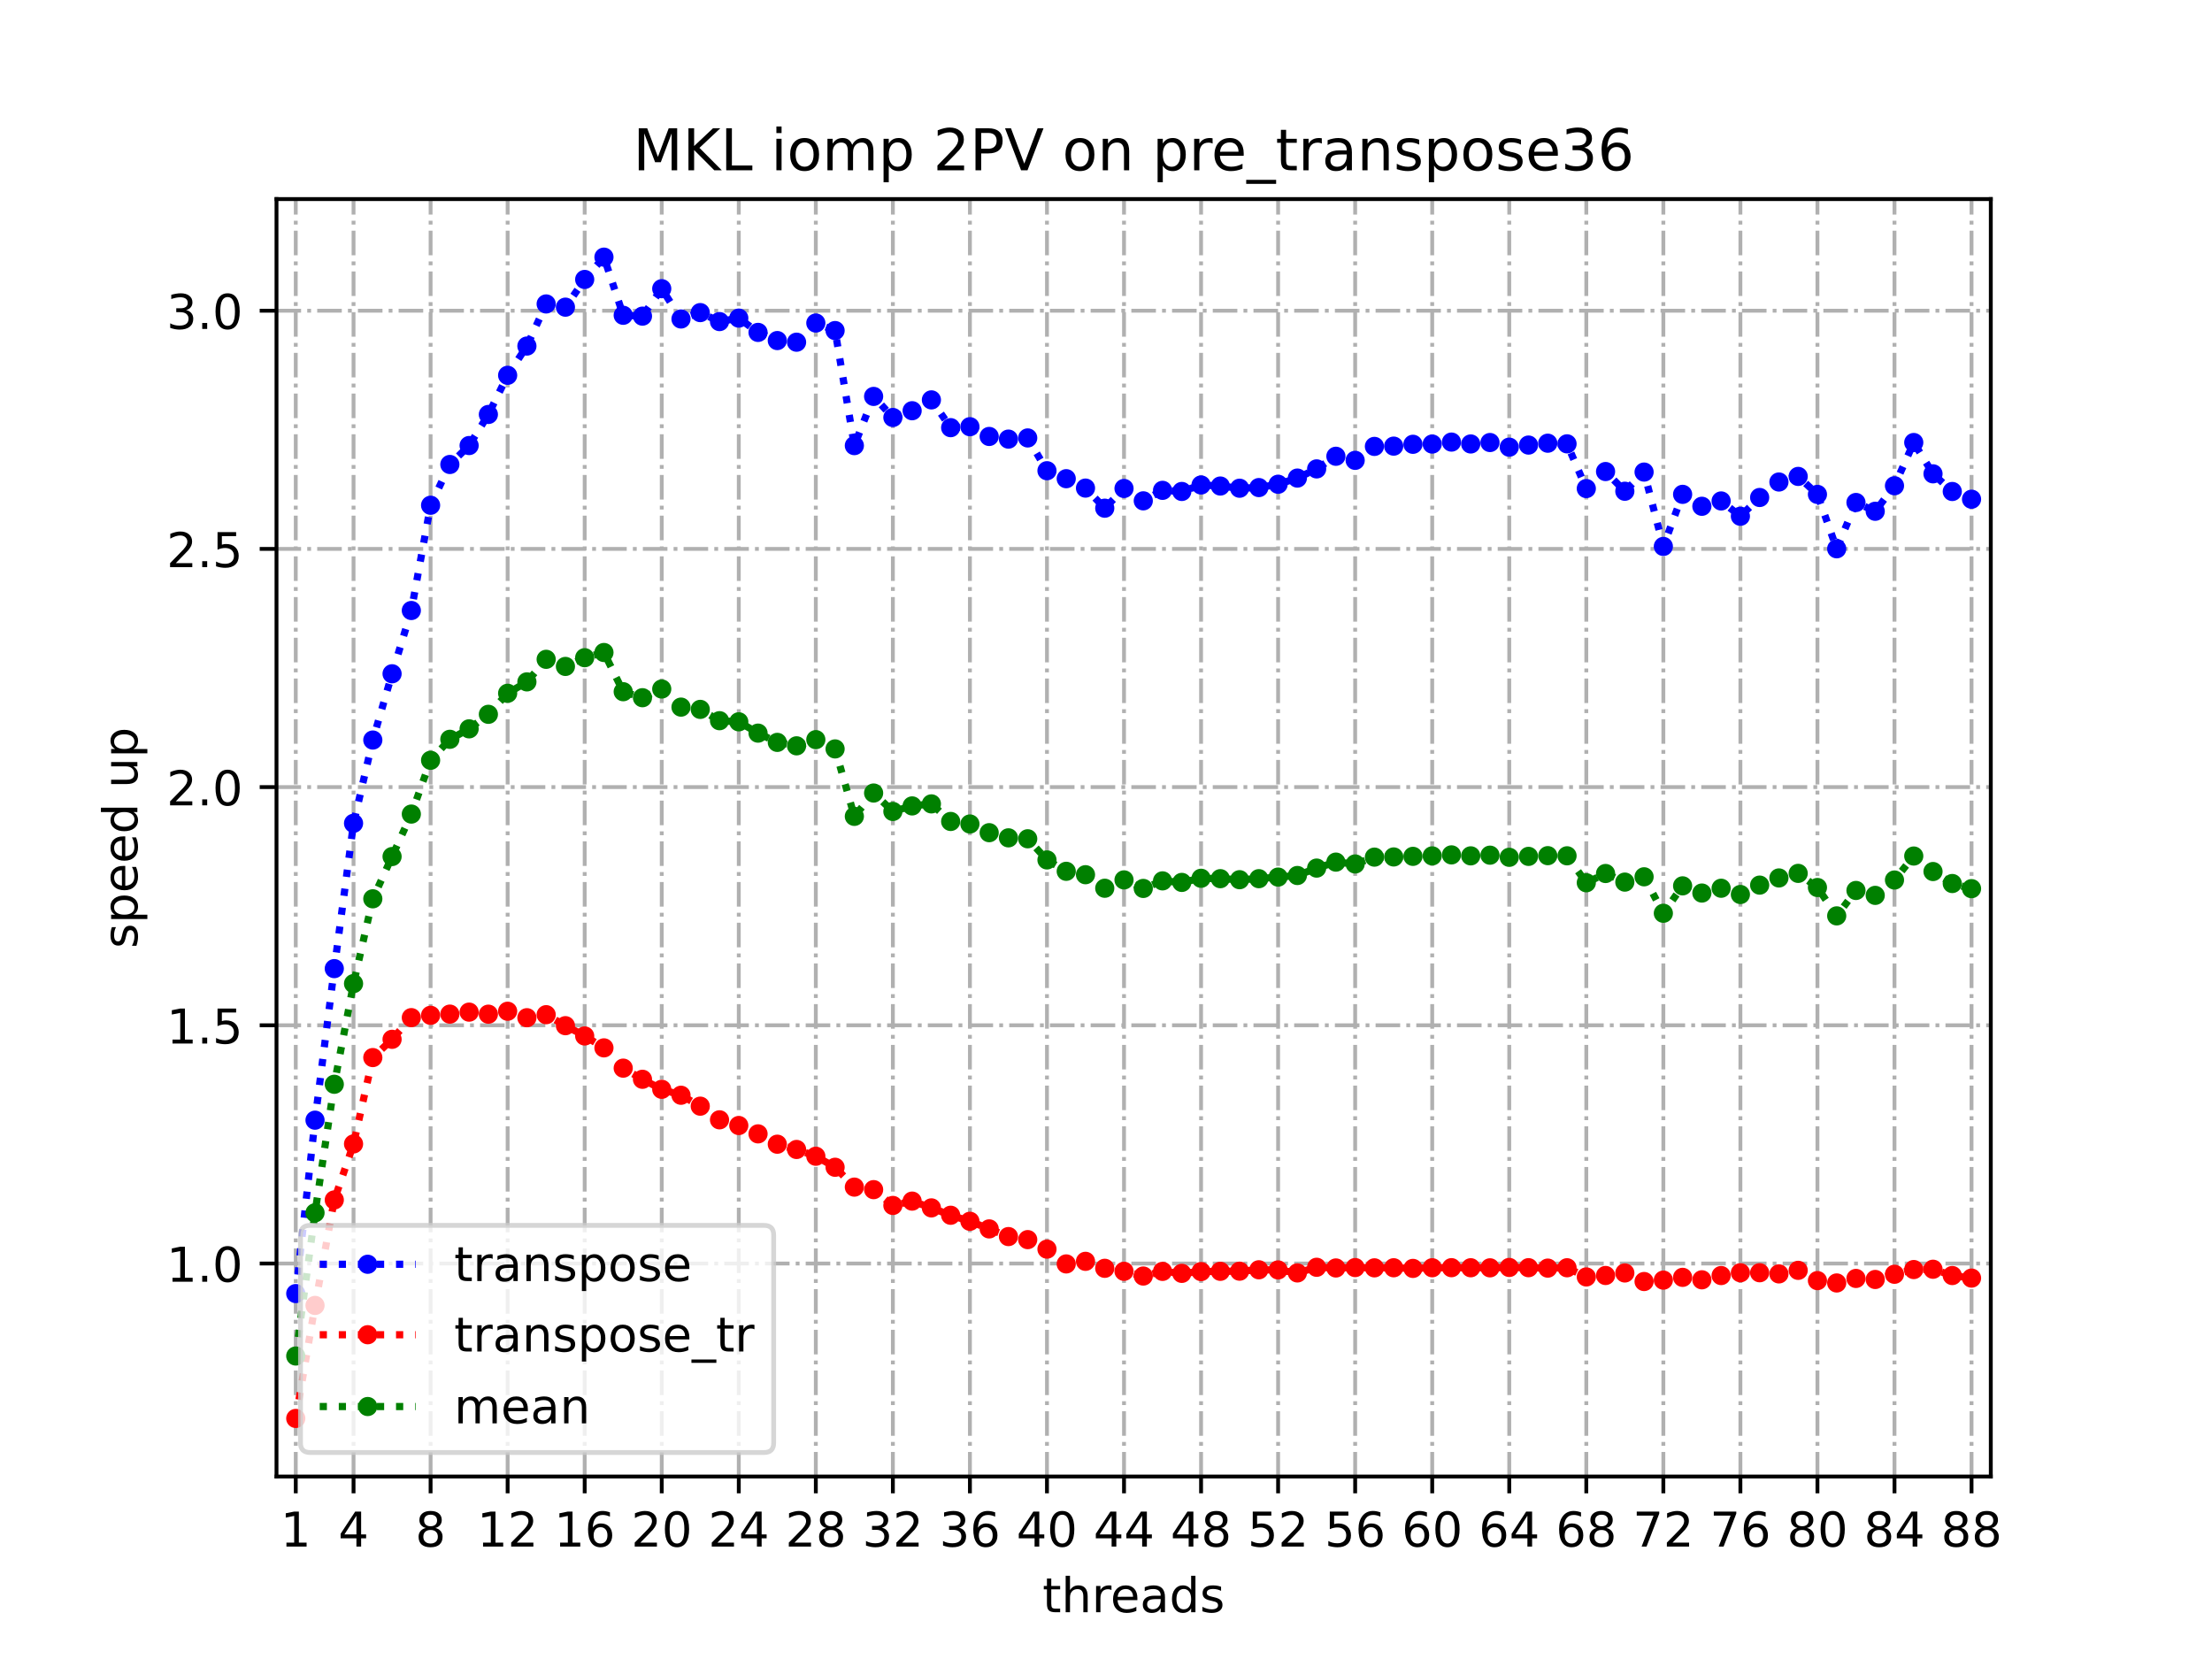 <?xml version="1.0" encoding="utf-8" standalone="no"?>
<!DOCTYPE svg PUBLIC "-//W3C//DTD SVG 1.1//EN"
  "http://www.w3.org/Graphics/SVG/1.1/DTD/svg11.dtd">
<!-- Created with matplotlib (https://matplotlib.org/) -->
<svg height="345.6pt" version="1.1" viewBox="0 0 460.8 345.6" width="460.8pt" xmlns="http://www.w3.org/2000/svg" xmlns:xlink="http://www.w3.org/1999/xlink">
 <defs>
  <style type="text/css">
*{stroke-linecap:butt;stroke-linejoin:round;}
  </style>
 </defs>
 <g id="figure_1">
  <g id="patch_1">
   <path d="M 0 345.6 
L 460.8 345.6 
L 460.8 0 
L 0 0 
z
" style="fill:#ffffff;"/>
  </g>
  <g id="axes_1">
   <g id="patch_2">
    <path d="M 57.6 307.584 
L 414.72 307.584 
L 414.72 41.472 
L 57.6 41.472 
z
" style="fill:#ffffff;"/>
   </g>
   <g id="matplotlib.axis_1">
    <g id="xtick_1">
     <g id="line2d_1">
      <path clip-path="url(#pbbce3b5550)" d="M 61.613 307.584 
L 61.613 41.472 
" style="fill:none;stroke:#b0b0b0;stroke-dasharray:5.12,1.28,0.8,1.28;stroke-dashoffset:0;stroke-width:0.8;"/>
     </g>
     <g id="line2d_2">
      <defs>
       <path d="M 0 0 
L 0 3.5 
" id="mb51aafbca6" style="stroke:#000000;stroke-width:0.8;"/>
      </defs>
      <g>
       <use style="stroke:#000000;stroke-width:0.8;" x="61.613" xlink:href="#mb51aafbca6" y="307.584"/>
      </g>
     </g>
     <g id="text_1">
      <!-- 1 -->
      <defs>
       <path d="M 12.406 8.297 
L 28.516 8.297 
L 28.516 63.922 
L 10.984 60.406 
L 10.984 69.391 
L 28.422 72.906 
L 38.281 72.906 
L 38.281 8.297 
L 54.391 8.297 
L 54.391 0 
L 12.406 0 
z
" id="DejaVuSans-49"/>
      </defs>
      <g transform="translate(58.431 322.182)scale(0.1 -0.1)">
       <use xlink:href="#DejaVuSans-49"/>
      </g>
     </g>
    </g>
    <g id="xtick_2">
     <g id="line2d_3">
      <path clip-path="url(#pbbce3b5550)" d="M 73.65 307.584 
L 73.65 41.472 
" style="fill:none;stroke:#b0b0b0;stroke-dasharray:5.12,1.28,0.8,1.28;stroke-dashoffset:0;stroke-width:0.8;"/>
     </g>
     <g id="line2d_4">
      <g>
       <use style="stroke:#000000;stroke-width:0.8;" x="73.65" xlink:href="#mb51aafbca6" y="307.584"/>
      </g>
     </g>
     <g id="text_2">
      <!-- 4 -->
      <defs>
       <path d="M 37.797 64.312 
L 12.891 25.391 
L 37.797 25.391 
z
M 35.203 72.906 
L 47.609 72.906 
L 47.609 25.391 
L 58.016 25.391 
L 58.016 17.188 
L 47.609 17.188 
L 47.609 0 
L 37.797 0 
L 37.797 17.188 
L 4.891 17.188 
L 4.891 26.703 
z
" id="DejaVuSans-52"/>
      </defs>
      <g transform="translate(70.469 322.182)scale(0.1 -0.1)">
       <use xlink:href="#DejaVuSans-52"/>
      </g>
     </g>
    </g>
    <g id="xtick_3">
     <g id="line2d_5">
      <path clip-path="url(#pbbce3b5550)" d="M 89.701 307.584 
L 89.701 41.472 
" style="fill:none;stroke:#b0b0b0;stroke-dasharray:5.12,1.28,0.8,1.28;stroke-dashoffset:0;stroke-width:0.8;"/>
     </g>
     <g id="line2d_6">
      <g>
       <use style="stroke:#000000;stroke-width:0.8;" x="89.701" xlink:href="#mb51aafbca6" y="307.584"/>
      </g>
     </g>
     <g id="text_3">
      <!-- 8 -->
      <defs>
       <path d="M 31.781 34.625 
Q 24.75 34.625 20.719 30.859 
Q 16.703 27.094 16.703 20.516 
Q 16.703 13.922 20.719 10.156 
Q 24.75 6.391 31.781 6.391 
Q 38.812 6.391 42.859 10.172 
Q 46.922 13.969 46.922 20.516 
Q 46.922 27.094 42.891 30.859 
Q 38.875 34.625 31.781 34.625 
z
M 21.922 38.812 
Q 15.578 40.375 12.031 44.719 
Q 8.5 49.078 8.5 55.328 
Q 8.5 64.062 14.719 69.141 
Q 20.953 74.219 31.781 74.219 
Q 42.672 74.219 48.875 69.141 
Q 55.078 64.062 55.078 55.328 
Q 55.078 49.078 51.531 44.719 
Q 48 40.375 41.703 38.812 
Q 48.828 37.156 52.797 32.312 
Q 56.781 27.484 56.781 20.516 
Q 56.781 9.906 50.312 4.234 
Q 43.844 -1.422 31.781 -1.422 
Q 19.734 -1.422 13.25 4.234 
Q 6.781 9.906 6.781 20.516 
Q 6.781 27.484 10.781 32.312 
Q 14.797 37.156 21.922 38.812 
z
M 18.312 54.391 
Q 18.312 48.734 21.844 45.562 
Q 25.391 42.391 31.781 42.391 
Q 38.141 42.391 41.719 45.562 
Q 45.312 48.734 45.312 54.391 
Q 45.312 60.062 41.719 63.234 
Q 38.141 66.406 31.781 66.406 
Q 25.391 66.406 21.844 63.234 
Q 18.312 60.062 18.312 54.391 
z
" id="DejaVuSans-56"/>
      </defs>
      <g transform="translate(86.519 322.182)scale(0.1 -0.1)">
       <use xlink:href="#DejaVuSans-56"/>
      </g>
     </g>
    </g>
    <g id="xtick_4">
     <g id="line2d_7">
      <path clip-path="url(#pbbce3b5550)" d="M 105.751 307.584 
L 105.751 41.472 
" style="fill:none;stroke:#b0b0b0;stroke-dasharray:5.12,1.28,0.8,1.28;stroke-dashoffset:0;stroke-width:0.8;"/>
     </g>
     <g id="line2d_8">
      <g>
       <use style="stroke:#000000;stroke-width:0.8;" x="105.751" xlink:href="#mb51aafbca6" y="307.584"/>
      </g>
     </g>
     <g id="text_4">
      <!-- 12 -->
      <defs>
       <path d="M 19.188 8.297 
L 53.609 8.297 
L 53.609 0 
L 7.328 0 
L 7.328 8.297 
Q 12.938 14.109 22.625 23.891 
Q 32.328 33.688 34.812 36.531 
Q 39.547 41.844 41.422 45.531 
Q 43.312 49.219 43.312 52.781 
Q 43.312 58.594 39.234 62.25 
Q 35.156 65.922 28.609 65.922 
Q 23.969 65.922 18.812 64.312 
Q 13.672 62.703 7.812 59.422 
L 7.812 69.391 
Q 13.766 71.781 18.938 73 
Q 24.125 74.219 28.422 74.219 
Q 39.75 74.219 46.484 68.547 
Q 53.219 62.891 53.219 53.422 
Q 53.219 48.922 51.531 44.891 
Q 49.859 40.875 45.406 35.406 
Q 44.188 33.984 37.641 27.219 
Q 31.109 20.453 19.188 8.297 
z
" id="DejaVuSans-50"/>
      </defs>
      <g transform="translate(99.389 322.182)scale(0.1 -0.1)">
       <use xlink:href="#DejaVuSans-49"/>
       <use x="63.623" xlink:href="#DejaVuSans-50"/>
      </g>
     </g>
    </g>
    <g id="xtick_5">
     <g id="line2d_9">
      <path clip-path="url(#pbbce3b5550)" d="M 121.801 307.584 
L 121.801 41.472 
" style="fill:none;stroke:#b0b0b0;stroke-dasharray:5.12,1.28,0.8,1.28;stroke-dashoffset:0;stroke-width:0.8;"/>
     </g>
     <g id="line2d_10">
      <g>
       <use style="stroke:#000000;stroke-width:0.8;" x="121.801" xlink:href="#mb51aafbca6" y="307.584"/>
      </g>
     </g>
     <g id="text_5">
      <!-- 16 -->
      <defs>
       <path d="M 33.016 40.375 
Q 26.375 40.375 22.484 35.828 
Q 18.609 31.297 18.609 23.391 
Q 18.609 15.531 22.484 10.953 
Q 26.375 6.391 33.016 6.391 
Q 39.656 6.391 43.531 10.953 
Q 47.406 15.531 47.406 23.391 
Q 47.406 31.297 43.531 35.828 
Q 39.656 40.375 33.016 40.375 
z
M 52.594 71.297 
L 52.594 62.312 
Q 48.875 64.062 45.094 64.984 
Q 41.312 65.922 37.594 65.922 
Q 27.828 65.922 22.672 59.328 
Q 17.531 52.734 16.797 39.406 
Q 19.672 43.656 24.016 45.922 
Q 28.375 48.188 33.594 48.188 
Q 44.578 48.188 50.953 41.516 
Q 57.328 34.859 57.328 23.391 
Q 57.328 12.156 50.688 5.359 
Q 44.047 -1.422 33.016 -1.422 
Q 20.359 -1.422 13.672 8.266 
Q 6.984 17.969 6.984 36.375 
Q 6.984 53.656 15.188 63.938 
Q 23.391 74.219 37.203 74.219 
Q 40.922 74.219 44.703 73.484 
Q 48.484 72.75 52.594 71.297 
z
" id="DejaVuSans-54"/>
      </defs>
      <g transform="translate(115.439 322.182)scale(0.1 -0.1)">
       <use xlink:href="#DejaVuSans-49"/>
       <use x="63.623" xlink:href="#DejaVuSans-54"/>
      </g>
     </g>
    </g>
    <g id="xtick_6">
     <g id="line2d_11">
      <path clip-path="url(#pbbce3b5550)" d="M 137.852 307.584 
L 137.852 41.472 
" style="fill:none;stroke:#b0b0b0;stroke-dasharray:5.12,1.28,0.8,1.28;stroke-dashoffset:0;stroke-width:0.8;"/>
     </g>
     <g id="line2d_12">
      <g>
       <use style="stroke:#000000;stroke-width:0.8;" x="137.852" xlink:href="#mb51aafbca6" y="307.584"/>
      </g>
     </g>
     <g id="text_6">
      <!-- 20 -->
      <defs>
       <path d="M 31.781 66.406 
Q 24.172 66.406 20.328 58.906 
Q 16.5 51.422 16.5 36.375 
Q 16.5 21.391 20.328 13.891 
Q 24.172 6.391 31.781 6.391 
Q 39.453 6.391 43.281 13.891 
Q 47.125 21.391 47.125 36.375 
Q 47.125 51.422 43.281 58.906 
Q 39.453 66.406 31.781 66.406 
z
M 31.781 74.219 
Q 44.047 74.219 50.516 64.516 
Q 56.984 54.828 56.984 36.375 
Q 56.984 17.969 50.516 8.266 
Q 44.047 -1.422 31.781 -1.422 
Q 19.531 -1.422 13.062 8.266 
Q 6.594 17.969 6.594 36.375 
Q 6.594 54.828 13.062 64.516 
Q 19.531 74.219 31.781 74.219 
z
" id="DejaVuSans-48"/>
      </defs>
      <g transform="translate(131.489 322.182)scale(0.1 -0.1)">
       <use xlink:href="#DejaVuSans-50"/>
       <use x="63.623" xlink:href="#DejaVuSans-48"/>
      </g>
     </g>
    </g>
    <g id="xtick_7">
     <g id="line2d_13">
      <path clip-path="url(#pbbce3b5550)" d="M 153.902 307.584 
L 153.902 41.472 
" style="fill:none;stroke:#b0b0b0;stroke-dasharray:5.12,1.28,0.8,1.28;stroke-dashoffset:0;stroke-width:0.8;"/>
     </g>
     <g id="line2d_14">
      <g>
       <use style="stroke:#000000;stroke-width:0.8;" x="153.902" xlink:href="#mb51aafbca6" y="307.584"/>
      </g>
     </g>
     <g id="text_7">
      <!-- 24 -->
      <g transform="translate(147.54 322.182)scale(0.1 -0.1)">
       <use xlink:href="#DejaVuSans-50"/>
       <use x="63.623" xlink:href="#DejaVuSans-52"/>
      </g>
     </g>
    </g>
    <g id="xtick_8">
     <g id="line2d_15">
      <path clip-path="url(#pbbce3b5550)" d="M 169.952 307.584 
L 169.952 41.472 
" style="fill:none;stroke:#b0b0b0;stroke-dasharray:5.12,1.28,0.8,1.28;stroke-dashoffset:0;stroke-width:0.8;"/>
     </g>
     <g id="line2d_16">
      <g>
       <use style="stroke:#000000;stroke-width:0.8;" x="169.952" xlink:href="#mb51aafbca6" y="307.584"/>
      </g>
     </g>
     <g id="text_8">
      <!-- 28 -->
      <g transform="translate(163.59 322.182)scale(0.1 -0.1)">
       <use xlink:href="#DejaVuSans-50"/>
       <use x="63.623" xlink:href="#DejaVuSans-56"/>
      </g>
     </g>
    </g>
    <g id="xtick_9">
     <g id="line2d_17">
      <path clip-path="url(#pbbce3b5550)" d="M 186.003 307.584 
L 186.003 41.472 
" style="fill:none;stroke:#b0b0b0;stroke-dasharray:5.12,1.28,0.8,1.28;stroke-dashoffset:0;stroke-width:0.8;"/>
     </g>
     <g id="line2d_18">
      <g>
       <use style="stroke:#000000;stroke-width:0.8;" x="186.003" xlink:href="#mb51aafbca6" y="307.584"/>
      </g>
     </g>
     <g id="text_9">
      <!-- 32 -->
      <defs>
       <path d="M 40.578 39.312 
Q 47.656 37.797 51.625 33 
Q 55.609 28.219 55.609 21.188 
Q 55.609 10.406 48.188 4.484 
Q 40.766 -1.422 27.094 -1.422 
Q 22.516 -1.422 17.656 -0.516 
Q 12.797 0.391 7.625 2.203 
L 7.625 11.719 
Q 11.719 9.328 16.594 8.109 
Q 21.484 6.891 26.812 6.891 
Q 36.078 6.891 40.938 10.547 
Q 45.797 14.203 45.797 21.188 
Q 45.797 27.641 41.281 31.266 
Q 36.766 34.906 28.719 34.906 
L 20.219 34.906 
L 20.219 43.016 
L 29.109 43.016 
Q 36.375 43.016 40.234 45.922 
Q 44.094 48.828 44.094 54.297 
Q 44.094 59.906 40.109 62.906 
Q 36.141 65.922 28.719 65.922 
Q 24.656 65.922 20.016 65.031 
Q 15.375 64.156 9.812 62.312 
L 9.812 71.094 
Q 15.438 72.656 20.344 73.438 
Q 25.25 74.219 29.594 74.219 
Q 40.828 74.219 47.359 69.109 
Q 53.906 64.016 53.906 55.328 
Q 53.906 49.266 50.438 45.094 
Q 46.969 40.922 40.578 39.312 
z
" id="DejaVuSans-51"/>
      </defs>
      <g transform="translate(179.64 322.182)scale(0.1 -0.1)">
       <use xlink:href="#DejaVuSans-51"/>
       <use x="63.623" xlink:href="#DejaVuSans-50"/>
      </g>
     </g>
    </g>
    <g id="xtick_10">
     <g id="line2d_19">
      <path clip-path="url(#pbbce3b5550)" d="M 202.053 307.584 
L 202.053 41.472 
" style="fill:none;stroke:#b0b0b0;stroke-dasharray:5.12,1.28,0.8,1.28;stroke-dashoffset:0;stroke-width:0.8;"/>
     </g>
     <g id="line2d_20">
      <g>
       <use style="stroke:#000000;stroke-width:0.8;" x="202.053" xlink:href="#mb51aafbca6" y="307.584"/>
      </g>
     </g>
     <g id="text_10">
      <!-- 36 -->
      <g transform="translate(195.691 322.182)scale(0.1 -0.1)">
       <use xlink:href="#DejaVuSans-51"/>
       <use x="63.623" xlink:href="#DejaVuSans-54"/>
      </g>
     </g>
    </g>
    <g id="xtick_11">
     <g id="line2d_21">
      <path clip-path="url(#pbbce3b5550)" d="M 218.103 307.584 
L 218.103 41.472 
" style="fill:none;stroke:#b0b0b0;stroke-dasharray:5.12,1.28,0.8,1.28;stroke-dashoffset:0;stroke-width:0.8;"/>
     </g>
     <g id="line2d_22">
      <g>
       <use style="stroke:#000000;stroke-width:0.8;" x="218.103" xlink:href="#mb51aafbca6" y="307.584"/>
      </g>
     </g>
     <g id="text_11">
      <!-- 40 -->
      <g transform="translate(211.741 322.182)scale(0.1 -0.1)">
       <use xlink:href="#DejaVuSans-52"/>
       <use x="63.623" xlink:href="#DejaVuSans-48"/>
      </g>
     </g>
    </g>
    <g id="xtick_12">
     <g id="line2d_23">
      <path clip-path="url(#pbbce3b5550)" d="M 234.154 307.584 
L 234.154 41.472 
" style="fill:none;stroke:#b0b0b0;stroke-dasharray:5.12,1.28,0.8,1.28;stroke-dashoffset:0;stroke-width:0.8;"/>
     </g>
     <g id="line2d_24">
      <g>
       <use style="stroke:#000000;stroke-width:0.8;" x="234.154" xlink:href="#mb51aafbca6" y="307.584"/>
      </g>
     </g>
     <g id="text_12">
      <!-- 44 -->
      <g transform="translate(227.791 322.182)scale(0.1 -0.1)">
       <use xlink:href="#DejaVuSans-52"/>
       <use x="63.623" xlink:href="#DejaVuSans-52"/>
      </g>
     </g>
    </g>
    <g id="xtick_13">
     <g id="line2d_25">
      <path clip-path="url(#pbbce3b5550)" d="M 250.204 307.584 
L 250.204 41.472 
" style="fill:none;stroke:#b0b0b0;stroke-dasharray:5.12,1.28,0.8,1.28;stroke-dashoffset:0;stroke-width:0.8;"/>
     </g>
     <g id="line2d_26">
      <g>
       <use style="stroke:#000000;stroke-width:0.8;" x="250.204" xlink:href="#mb51aafbca6" y="307.584"/>
      </g>
     </g>
     <g id="text_13">
      <!-- 48 -->
      <g transform="translate(243.842 322.182)scale(0.1 -0.1)">
       <use xlink:href="#DejaVuSans-52"/>
       <use x="63.623" xlink:href="#DejaVuSans-56"/>
      </g>
     </g>
    </g>
    <g id="xtick_14">
     <g id="line2d_27">
      <path clip-path="url(#pbbce3b5550)" d="M 266.254 307.584 
L 266.254 41.472 
" style="fill:none;stroke:#b0b0b0;stroke-dasharray:5.12,1.28,0.8,1.28;stroke-dashoffset:0;stroke-width:0.8;"/>
     </g>
     <g id="line2d_28">
      <g>
       <use style="stroke:#000000;stroke-width:0.8;" x="266.254" xlink:href="#mb51aafbca6" y="307.584"/>
      </g>
     </g>
     <g id="text_14">
      <!-- 52 -->
      <defs>
       <path d="M 10.797 72.906 
L 49.516 72.906 
L 49.516 64.594 
L 19.828 64.594 
L 19.828 46.734 
Q 21.969 47.469 24.109 47.828 
Q 26.266 48.188 28.422 48.188 
Q 40.625 48.188 47.75 41.5 
Q 54.891 34.812 54.891 23.391 
Q 54.891 11.625 47.562 5.094 
Q 40.234 -1.422 26.906 -1.422 
Q 22.312 -1.422 17.547 -0.641 
Q 12.797 0.141 7.719 1.703 
L 7.719 11.625 
Q 12.109 9.234 16.797 8.062 
Q 21.484 6.891 26.703 6.891 
Q 35.156 6.891 40.078 11.328 
Q 45.016 15.766 45.016 23.391 
Q 45.016 31 40.078 35.438 
Q 35.156 39.891 26.703 39.891 
Q 22.75 39.891 18.812 39.016 
Q 14.891 38.141 10.797 36.281 
z
" id="DejaVuSans-53"/>
      </defs>
      <g transform="translate(259.892 322.182)scale(0.1 -0.1)">
       <use xlink:href="#DejaVuSans-53"/>
       <use x="63.623" xlink:href="#DejaVuSans-50"/>
      </g>
     </g>
    </g>
    <g id="xtick_15">
     <g id="line2d_29">
      <path clip-path="url(#pbbce3b5550)" d="M 282.305 307.584 
L 282.305 41.472 
" style="fill:none;stroke:#b0b0b0;stroke-dasharray:5.12,1.28,0.8,1.28;stroke-dashoffset:0;stroke-width:0.8;"/>
     </g>
     <g id="line2d_30">
      <g>
       <use style="stroke:#000000;stroke-width:0.8;" x="282.305" xlink:href="#mb51aafbca6" y="307.584"/>
      </g>
     </g>
     <g id="text_15">
      <!-- 56 -->
      <g transform="translate(275.942 322.182)scale(0.1 -0.1)">
       <use xlink:href="#DejaVuSans-53"/>
       <use x="63.623" xlink:href="#DejaVuSans-54"/>
      </g>
     </g>
    </g>
    <g id="xtick_16">
     <g id="line2d_31">
      <path clip-path="url(#pbbce3b5550)" d="M 298.355 307.584 
L 298.355 41.472 
" style="fill:none;stroke:#b0b0b0;stroke-dasharray:5.12,1.28,0.8,1.28;stroke-dashoffset:0;stroke-width:0.8;"/>
     </g>
     <g id="line2d_32">
      <g>
       <use style="stroke:#000000;stroke-width:0.8;" x="298.355" xlink:href="#mb51aafbca6" y="307.584"/>
      </g>
     </g>
     <g id="text_16">
      <!-- 60 -->
      <g transform="translate(291.993 322.182)scale(0.1 -0.1)">
       <use xlink:href="#DejaVuSans-54"/>
       <use x="63.623" xlink:href="#DejaVuSans-48"/>
      </g>
     </g>
    </g>
    <g id="xtick_17">
     <g id="line2d_33">
      <path clip-path="url(#pbbce3b5550)" d="M 314.405 307.584 
L 314.405 41.472 
" style="fill:none;stroke:#b0b0b0;stroke-dasharray:5.12,1.28,0.8,1.28;stroke-dashoffset:0;stroke-width:0.8;"/>
     </g>
     <g id="line2d_34">
      <g>
       <use style="stroke:#000000;stroke-width:0.8;" x="314.405" xlink:href="#mb51aafbca6" y="307.584"/>
      </g>
     </g>
     <g id="text_17">
      <!-- 64 -->
      <g transform="translate(308.043 322.182)scale(0.1 -0.1)">
       <use xlink:href="#DejaVuSans-54"/>
       <use x="63.623" xlink:href="#DejaVuSans-52"/>
      </g>
     </g>
    </g>
    <g id="xtick_18">
     <g id="line2d_35">
      <path clip-path="url(#pbbce3b5550)" d="M 330.456 307.584 
L 330.456 41.472 
" style="fill:none;stroke:#b0b0b0;stroke-dasharray:5.12,1.28,0.8,1.28;stroke-dashoffset:0;stroke-width:0.8;"/>
     </g>
     <g id="line2d_36">
      <g>
       <use style="stroke:#000000;stroke-width:0.8;" x="330.456" xlink:href="#mb51aafbca6" y="307.584"/>
      </g>
     </g>
     <g id="text_18">
      <!-- 68 -->
      <g transform="translate(324.093 322.182)scale(0.1 -0.1)">
       <use xlink:href="#DejaVuSans-54"/>
       <use x="63.623" xlink:href="#DejaVuSans-56"/>
      </g>
     </g>
    </g>
    <g id="xtick_19">
     <g id="line2d_37">
      <path clip-path="url(#pbbce3b5550)" d="M 346.506 307.584 
L 346.506 41.472 
" style="fill:none;stroke:#b0b0b0;stroke-dasharray:5.12,1.28,0.8,1.28;stroke-dashoffset:0;stroke-width:0.8;"/>
     </g>
     <g id="line2d_38">
      <g>
       <use style="stroke:#000000;stroke-width:0.8;" x="346.506" xlink:href="#mb51aafbca6" y="307.584"/>
      </g>
     </g>
     <g id="text_19">
      <!-- 72 -->
      <defs>
       <path d="M 8.203 72.906 
L 55.078 72.906 
L 55.078 68.703 
L 28.609 0 
L 18.312 0 
L 43.219 64.594 
L 8.203 64.594 
z
" id="DejaVuSans-55"/>
      </defs>
      <g transform="translate(340.144 322.182)scale(0.1 -0.1)">
       <use xlink:href="#DejaVuSans-55"/>
       <use x="63.623" xlink:href="#DejaVuSans-50"/>
      </g>
     </g>
    </g>
    <g id="xtick_20">
     <g id="line2d_39">
      <path clip-path="url(#pbbce3b5550)" d="M 362.556 307.584 
L 362.556 41.472 
" style="fill:none;stroke:#b0b0b0;stroke-dasharray:5.12,1.28,0.8,1.28;stroke-dashoffset:0;stroke-width:0.8;"/>
     </g>
     <g id="line2d_40">
      <g>
       <use style="stroke:#000000;stroke-width:0.8;" x="362.556" xlink:href="#mb51aafbca6" y="307.584"/>
      </g>
     </g>
     <g id="text_20">
      <!-- 76 -->
      <g transform="translate(356.194 322.182)scale(0.1 -0.1)">
       <use xlink:href="#DejaVuSans-55"/>
       <use x="63.623" xlink:href="#DejaVuSans-54"/>
      </g>
     </g>
    </g>
    <g id="xtick_21">
     <g id="line2d_41">
      <path clip-path="url(#pbbce3b5550)" d="M 378.607 307.584 
L 378.607 41.472 
" style="fill:none;stroke:#b0b0b0;stroke-dasharray:5.12,1.28,0.8,1.28;stroke-dashoffset:0;stroke-width:0.8;"/>
     </g>
     <g id="line2d_42">
      <g>
       <use style="stroke:#000000;stroke-width:0.8;" x="378.607" xlink:href="#mb51aafbca6" y="307.584"/>
      </g>
     </g>
     <g id="text_21">
      <!-- 80 -->
      <g transform="translate(372.244 322.182)scale(0.1 -0.1)">
       <use xlink:href="#DejaVuSans-56"/>
       <use x="63.623" xlink:href="#DejaVuSans-48"/>
      </g>
     </g>
    </g>
    <g id="xtick_22">
     <g id="line2d_43">
      <path clip-path="url(#pbbce3b5550)" d="M 394.657 307.584 
L 394.657 41.472 
" style="fill:none;stroke:#b0b0b0;stroke-dasharray:5.12,1.28,0.8,1.28;stroke-dashoffset:0;stroke-width:0.8;"/>
     </g>
     <g id="line2d_44">
      <g>
       <use style="stroke:#000000;stroke-width:0.8;" x="394.657" xlink:href="#mb51aafbca6" y="307.584"/>
      </g>
     </g>
     <g id="text_22">
      <!-- 84 -->
      <g transform="translate(388.295 322.182)scale(0.1 -0.1)">
       <use xlink:href="#DejaVuSans-56"/>
       <use x="63.623" xlink:href="#DejaVuSans-52"/>
      </g>
     </g>
    </g>
    <g id="xtick_23">
     <g id="line2d_45">
      <path clip-path="url(#pbbce3b5550)" d="M 410.707 307.584 
L 410.707 41.472 
" style="fill:none;stroke:#b0b0b0;stroke-dasharray:5.12,1.28,0.8,1.28;stroke-dashoffset:0;stroke-width:0.8;"/>
     </g>
     <g id="line2d_46">
      <g>
       <use style="stroke:#000000;stroke-width:0.8;" x="410.707" xlink:href="#mb51aafbca6" y="307.584"/>
      </g>
     </g>
     <g id="text_23">
      <!-- 88 -->
      <g transform="translate(404.345 322.182)scale(0.1 -0.1)">
       <use xlink:href="#DejaVuSans-56"/>
       <use x="63.623" xlink:href="#DejaVuSans-56"/>
      </g>
     </g>
    </g>
    <g id="text_24">
     <!-- threads -->
     <defs>
      <path d="M 18.312 70.219 
L 18.312 54.688 
L 36.812 54.688 
L 36.812 47.703 
L 18.312 47.703 
L 18.312 18.016 
Q 18.312 11.328 20.141 9.422 
Q 21.969 7.516 27.594 7.516 
L 36.812 7.516 
L 36.812 0 
L 27.594 0 
Q 17.188 0 13.234 3.875 
Q 9.281 7.766 9.281 18.016 
L 9.281 47.703 
L 2.688 47.703 
L 2.688 54.688 
L 9.281 54.688 
L 9.281 70.219 
z
" id="DejaVuSans-116"/>
      <path d="M 54.891 33.016 
L 54.891 0 
L 45.906 0 
L 45.906 32.719 
Q 45.906 40.484 42.875 44.328 
Q 39.844 48.188 33.797 48.188 
Q 26.516 48.188 22.312 43.547 
Q 18.109 38.922 18.109 30.906 
L 18.109 0 
L 9.078 0 
L 9.078 75.984 
L 18.109 75.984 
L 18.109 46.188 
Q 21.344 51.125 25.703 53.562 
Q 30.078 56 35.797 56 
Q 45.219 56 50.047 50.172 
Q 54.891 44.344 54.891 33.016 
z
" id="DejaVuSans-104"/>
      <path d="M 41.109 46.297 
Q 39.594 47.172 37.812 47.578 
Q 36.031 48 33.891 48 
Q 26.266 48 22.188 43.047 
Q 18.109 38.094 18.109 28.812 
L 18.109 0 
L 9.078 0 
L 9.078 54.688 
L 18.109 54.688 
L 18.109 46.188 
Q 20.953 51.172 25.484 53.578 
Q 30.031 56 36.531 56 
Q 37.453 56 38.578 55.875 
Q 39.703 55.766 41.062 55.516 
z
" id="DejaVuSans-114"/>
      <path d="M 56.203 29.594 
L 56.203 25.203 
L 14.891 25.203 
Q 15.484 15.922 20.484 11.062 
Q 25.484 6.203 34.422 6.203 
Q 39.594 6.203 44.453 7.469 
Q 49.312 8.734 54.109 11.281 
L 54.109 2.781 
Q 49.266 0.734 44.188 -0.344 
Q 39.109 -1.422 33.891 -1.422 
Q 20.797 -1.422 13.156 6.188 
Q 5.516 13.812 5.516 26.812 
Q 5.516 40.234 12.766 48.109 
Q 20.016 56 32.328 56 
Q 43.359 56 49.781 48.891 
Q 56.203 41.797 56.203 29.594 
z
M 47.219 32.234 
Q 47.125 39.594 43.094 43.984 
Q 39.062 48.391 32.422 48.391 
Q 24.906 48.391 20.391 44.141 
Q 15.875 39.891 15.188 32.172 
z
" id="DejaVuSans-101"/>
      <path d="M 34.281 27.484 
Q 23.391 27.484 19.188 25 
Q 14.984 22.516 14.984 16.5 
Q 14.984 11.719 18.141 8.906 
Q 21.297 6.109 26.703 6.109 
Q 34.188 6.109 38.703 11.406 
Q 43.219 16.703 43.219 25.484 
L 43.219 27.484 
z
M 52.203 31.203 
L 52.203 0 
L 43.219 0 
L 43.219 8.297 
Q 40.141 3.328 35.547 0.953 
Q 30.953 -1.422 24.312 -1.422 
Q 15.922 -1.422 10.953 3.297 
Q 6 8.016 6 15.922 
Q 6 25.141 12.172 29.828 
Q 18.359 34.516 30.609 34.516 
L 43.219 34.516 
L 43.219 35.406 
Q 43.219 41.609 39.141 45 
Q 35.062 48.391 27.688 48.391 
Q 23 48.391 18.547 47.266 
Q 14.109 46.141 10.016 43.891 
L 10.016 52.203 
Q 14.938 54.109 19.578 55.047 
Q 24.219 56 28.609 56 
Q 40.484 56 46.344 49.844 
Q 52.203 43.703 52.203 31.203 
z
" id="DejaVuSans-97"/>
      <path d="M 45.406 46.391 
L 45.406 75.984 
L 54.391 75.984 
L 54.391 0 
L 45.406 0 
L 45.406 8.203 
Q 42.578 3.328 38.25 0.953 
Q 33.938 -1.422 27.875 -1.422 
Q 17.969 -1.422 11.734 6.484 
Q 5.516 14.406 5.516 27.297 
Q 5.516 40.188 11.734 48.094 
Q 17.969 56 27.875 56 
Q 33.938 56 38.25 53.625 
Q 42.578 51.266 45.406 46.391 
z
M 14.797 27.297 
Q 14.797 17.391 18.875 11.75 
Q 22.953 6.109 30.078 6.109 
Q 37.203 6.109 41.297 11.75 
Q 45.406 17.391 45.406 27.297 
Q 45.406 37.203 41.297 42.844 
Q 37.203 48.484 30.078 48.484 
Q 22.953 48.484 18.875 42.844 
Q 14.797 37.203 14.797 27.297 
z
" id="DejaVuSans-100"/>
      <path d="M 44.281 53.078 
L 44.281 44.578 
Q 40.484 46.531 36.375 47.5 
Q 32.281 48.484 27.875 48.484 
Q 21.188 48.484 17.844 46.438 
Q 14.5 44.391 14.5 40.281 
Q 14.5 37.156 16.891 35.375 
Q 19.281 33.594 26.516 31.984 
L 29.594 31.297 
Q 39.156 29.25 43.188 25.516 
Q 47.219 21.781 47.219 15.094 
Q 47.219 7.469 41.188 3.016 
Q 35.156 -1.422 24.609 -1.422 
Q 20.219 -1.422 15.453 -0.562 
Q 10.688 0.297 5.422 2 
L 5.422 11.281 
Q 10.406 8.688 15.234 7.391 
Q 20.062 6.109 24.812 6.109 
Q 31.156 6.109 34.562 8.281 
Q 37.984 10.453 37.984 14.406 
Q 37.984 18.062 35.516 20.016 
Q 33.062 21.969 24.703 23.781 
L 21.578 24.516 
Q 13.234 26.266 9.516 29.906 
Q 5.812 33.547 5.812 39.891 
Q 5.812 47.609 11.281 51.797 
Q 16.75 56 26.812 56 
Q 31.781 56 36.172 55.266 
Q 40.578 54.547 44.281 53.078 
z
" id="DejaVuSans-115"/>
     </defs>
     <g transform="translate(217.169 335.861)scale(0.1 -0.1)">
      <use xlink:href="#DejaVuSans-116"/>
      <use x="39.209" xlink:href="#DejaVuSans-104"/>
      <use x="102.588" xlink:href="#DejaVuSans-114"/>
      <use x="141.451" xlink:href="#DejaVuSans-101"/>
      <use x="202.975" xlink:href="#DejaVuSans-97"/>
      <use x="264.254" xlink:href="#DejaVuSans-100"/>
      <use x="327.73" xlink:href="#DejaVuSans-115"/>
     </g>
    </g>
   </g>
   <g id="matplotlib.axis_2">
    <g id="ytick_1">
     <g id="line2d_47">
      <path clip-path="url(#pbbce3b5550)" d="M 57.6 263.211 
L 414.72 263.211 
" style="fill:none;stroke:#b0b0b0;stroke-dasharray:5.12,1.28,0.8,1.28;stroke-dashoffset:0;stroke-width:0.8;"/>
     </g>
     <g id="line2d_48">
      <defs>
       <path d="M 0 0 
L -3.5 0 
" id="m6da9a80b14" style="stroke:#000000;stroke-width:0.8;"/>
      </defs>
      <g>
       <use style="stroke:#000000;stroke-width:0.8;" x="57.6" xlink:href="#m6da9a80b14" y="263.211"/>
      </g>
     </g>
     <g id="text_25">
      <!-- 1.0 -->
      <defs>
       <path d="M 10.688 12.406 
L 21 12.406 
L 21 0 
L 10.688 0 
z
" id="DejaVuSans-46"/>
      </defs>
      <g transform="translate(34.697 267.01)scale(0.1 -0.1)">
       <use xlink:href="#DejaVuSans-49"/>
       <use x="63.623" xlink:href="#DejaVuSans-46"/>
       <use x="95.41" xlink:href="#DejaVuSans-48"/>
      </g>
     </g>
    </g>
    <g id="ytick_2">
     <g id="line2d_49">
      <path clip-path="url(#pbbce3b5550)" d="M 57.6 213.589 
L 414.72 213.589 
" style="fill:none;stroke:#b0b0b0;stroke-dasharray:5.12,1.28,0.8,1.28;stroke-dashoffset:0;stroke-width:0.8;"/>
     </g>
     <g id="line2d_50">
      <g>
       <use style="stroke:#000000;stroke-width:0.8;" x="57.6" xlink:href="#m6da9a80b14" y="213.589"/>
      </g>
     </g>
     <g id="text_26">
      <!-- 1.5 -->
      <g transform="translate(34.697 217.388)scale(0.1 -0.1)">
       <use xlink:href="#DejaVuSans-49"/>
       <use x="63.623" xlink:href="#DejaVuSans-46"/>
       <use x="95.41" xlink:href="#DejaVuSans-53"/>
      </g>
     </g>
    </g>
    <g id="ytick_3">
     <g id="line2d_51">
      <path clip-path="url(#pbbce3b5550)" d="M 57.6 163.967 
L 414.72 163.967 
" style="fill:none;stroke:#b0b0b0;stroke-dasharray:5.12,1.28,0.8,1.28;stroke-dashoffset:0;stroke-width:0.8;"/>
     </g>
     <g id="line2d_52">
      <g>
       <use style="stroke:#000000;stroke-width:0.8;" x="57.6" xlink:href="#m6da9a80b14" y="163.967"/>
      </g>
     </g>
     <g id="text_27">
      <!-- 2.0 -->
      <g transform="translate(34.697 167.766)scale(0.1 -0.1)">
       <use xlink:href="#DejaVuSans-50"/>
       <use x="63.623" xlink:href="#DejaVuSans-46"/>
       <use x="95.41" xlink:href="#DejaVuSans-48"/>
      </g>
     </g>
    </g>
    <g id="ytick_4">
     <g id="line2d_53">
      <path clip-path="url(#pbbce3b5550)" d="M 57.6 114.345 
L 414.72 114.345 
" style="fill:none;stroke:#b0b0b0;stroke-dasharray:5.12,1.28,0.8,1.28;stroke-dashoffset:0;stroke-width:0.8;"/>
     </g>
     <g id="line2d_54">
      <g>
       <use style="stroke:#000000;stroke-width:0.8;" x="57.6" xlink:href="#m6da9a80b14" y="114.345"/>
      </g>
     </g>
     <g id="text_28">
      <!-- 2.5 -->
      <g transform="translate(34.697 118.144)scale(0.1 -0.1)">
       <use xlink:href="#DejaVuSans-50"/>
       <use x="63.623" xlink:href="#DejaVuSans-46"/>
       <use x="95.41" xlink:href="#DejaVuSans-53"/>
      </g>
     </g>
    </g>
    <g id="ytick_5">
     <g id="line2d_55">
      <path clip-path="url(#pbbce3b5550)" d="M 57.6 64.722 
L 414.72 64.722 
" style="fill:none;stroke:#b0b0b0;stroke-dasharray:5.12,1.28,0.8,1.28;stroke-dashoffset:0;stroke-width:0.8;"/>
     </g>
     <g id="line2d_56">
      <g>
       <use style="stroke:#000000;stroke-width:0.8;" x="57.6" xlink:href="#m6da9a80b14" y="64.722"/>
      </g>
     </g>
     <g id="text_29">
      <!-- 3.0 -->
      <g transform="translate(34.697 68.522)scale(0.1 -0.1)">
       <use xlink:href="#DejaVuSans-51"/>
       <use x="63.623" xlink:href="#DejaVuSans-46"/>
       <use x="95.41" xlink:href="#DejaVuSans-48"/>
      </g>
     </g>
    </g>
    <g id="text_30">
     <!-- speed up -->
     <defs>
      <path d="M 18.109 8.203 
L 18.109 -20.797 
L 9.078 -20.797 
L 9.078 54.688 
L 18.109 54.688 
L 18.109 46.391 
Q 20.953 51.266 25.266 53.625 
Q 29.594 56 35.594 56 
Q 45.562 56 51.781 48.094 
Q 58.016 40.188 58.016 27.297 
Q 58.016 14.406 51.781 6.484 
Q 45.562 -1.422 35.594 -1.422 
Q 29.594 -1.422 25.266 0.953 
Q 20.953 3.328 18.109 8.203 
z
M 48.688 27.297 
Q 48.688 37.203 44.609 42.844 
Q 40.531 48.484 33.406 48.484 
Q 26.266 48.484 22.188 42.844 
Q 18.109 37.203 18.109 27.297 
Q 18.109 17.391 22.188 11.75 
Q 26.266 6.109 33.406 6.109 
Q 40.531 6.109 44.609 11.75 
Q 48.688 17.391 48.688 27.297 
z
" id="DejaVuSans-112"/>
      <path id="DejaVuSans-32"/>
      <path d="M 8.5 21.578 
L 8.5 54.688 
L 17.484 54.688 
L 17.484 21.922 
Q 17.484 14.156 20.5 10.266 
Q 23.531 6.391 29.594 6.391 
Q 36.859 6.391 41.078 11.031 
Q 45.312 15.672 45.312 23.688 
L 45.312 54.688 
L 54.297 54.688 
L 54.297 0 
L 45.312 0 
L 45.312 8.406 
Q 42.047 3.422 37.719 1 
Q 33.406 -1.422 27.688 -1.422 
Q 18.266 -1.422 13.375 4.438 
Q 8.5 10.297 8.5 21.578 
z
M 31.109 56 
z
" id="DejaVuSans-117"/>
     </defs>
     <g transform="translate(28.617 197.566)rotate(-90)scale(0.1 -0.1)">
      <use xlink:href="#DejaVuSans-115"/>
      <use x="52.1" xlink:href="#DejaVuSans-112"/>
      <use x="115.576" xlink:href="#DejaVuSans-101"/>
      <use x="177.1" xlink:href="#DejaVuSans-101"/>
      <use x="238.623" xlink:href="#DejaVuSans-100"/>
      <use x="302.1" xlink:href="#DejaVuSans-32"/>
      <use x="333.887" xlink:href="#DejaVuSans-117"/>
      <use x="397.266" xlink:href="#DejaVuSans-112"/>
     </g>
    </g>
   </g>
   <g id="line2d_57">
    <path clip-path="url(#pbbce3b5550)" d="M 61.613 269.475 
L 65.625 233.354 
L 69.638 201.781 
L 73.65 171.509 
L 77.663 154.164 
L 81.676 140.36 
L 85.688 127.18 
L 89.701 105.255 
L 93.713 96.759 
L 97.726 92.815 
L 101.738 86.338 
L 105.751 78.185 
L 109.764 72.089 
L 113.776 63.318 
L 117.789 63.989 
L 121.801 58.215 
L 125.814 53.568 
L 129.827 65.678 
L 133.839 65.857 
L 137.852 60.143 
L 141.864 66.451 
L 145.877 65.12 
L 149.889 66.991 
L 153.902 66.267 
L 157.915 69.245 
L 161.927 70.946 
L 165.94 71.286 
L 169.952 67.294 
L 173.965 68.862 
L 177.978 92.829 
L 181.99 82.581 
L 186.003 86.969 
L 190.015 85.562 
L 194.028 83.304 
L 198.04 89.089 
L 202.053 88.89 
L 206.066 90.921 
L 210.078 91.474 
L 214.091 91.231 
L 218.103 98.059 
L 222.116 99.721 
L 226.129 101.678 
L 230.141 105.866 
L 234.154 101.758 
L 238.166 104.334 
L 242.179 102.149 
L 246.191 102.381 
L 250.204 101.028 
L 254.217 101.25 
L 258.229 101.706 
L 262.242 101.571 
L 266.254 100.878 
L 270.267 99.592 
L 274.28 97.68 
L 278.292 95.049 
L 282.305 95.9 
L 286.317 92.995 
L 290.33 92.938 
L 294.342 92.555 
L 298.355 92.503 
L 302.368 92.095 
L 306.38 92.486 
L 310.393 92.185 
L 314.405 93.154 
L 318.418 92.716 
L 322.431 92.327 
L 326.443 92.461 
L 330.456 101.779 
L 334.468 98.23 
L 338.481 102.336 
L 342.493 98.342 
L 346.506 113.832 
L 350.519 102.982 
L 354.531 105.468 
L 358.544 104.358 
L 362.556 107.546 
L 366.569 103.636 
L 370.582 100.412 
L 374.594 99.246 
L 378.607 102.994 
L 382.619 114.322 
L 386.632 104.677 
L 390.644 106.508 
L 394.657 101.19 
L 398.67 92.185 
L 402.682 98.707 
L 406.695 102.387 
L 410.707 103.997 
" style="fill:none;stroke:#0000ff;stroke-dasharray:1.5,2.475;stroke-dashoffset:0;stroke-width:1.5;"/>
    <defs>
     <path d="M 0 1.5 
C 0.398 1.5 0.779 1.342 1.061 1.061 
C 1.342 0.779 1.5 0.398 1.5 0 
C 1.5 -0.398 1.342 -0.779 1.061 -1.061 
C 0.779 -1.342 0.398 -1.5 0 -1.5 
C -0.398 -1.5 -0.779 -1.342 -1.061 -1.061 
C -1.342 -0.779 -1.5 -0.398 -1.5 0 
C -1.5 0.398 -1.342 0.779 -1.061 1.061 
C -0.779 1.342 -0.398 1.5 0 1.5 
z
" id="mf8ef15f206" style="stroke:#0000ff;"/>
    </defs>
    <g clip-path="url(#pbbce3b5550)">
     <use style="fill:#0000ff;stroke:#0000ff;" x="61.613" xlink:href="#mf8ef15f206" y="269.475"/>
     <use style="fill:#0000ff;stroke:#0000ff;" x="65.625" xlink:href="#mf8ef15f206" y="233.354"/>
     <use style="fill:#0000ff;stroke:#0000ff;" x="69.638" xlink:href="#mf8ef15f206" y="201.781"/>
     <use style="fill:#0000ff;stroke:#0000ff;" x="73.65" xlink:href="#mf8ef15f206" y="171.509"/>
     <use style="fill:#0000ff;stroke:#0000ff;" x="77.663" xlink:href="#mf8ef15f206" y="154.164"/>
     <use style="fill:#0000ff;stroke:#0000ff;" x="81.676" xlink:href="#mf8ef15f206" y="140.36"/>
     <use style="fill:#0000ff;stroke:#0000ff;" x="85.688" xlink:href="#mf8ef15f206" y="127.18"/>
     <use style="fill:#0000ff;stroke:#0000ff;" x="89.701" xlink:href="#mf8ef15f206" y="105.255"/>
     <use style="fill:#0000ff;stroke:#0000ff;" x="93.713" xlink:href="#mf8ef15f206" y="96.759"/>
     <use style="fill:#0000ff;stroke:#0000ff;" x="97.726" xlink:href="#mf8ef15f206" y="92.815"/>
     <use style="fill:#0000ff;stroke:#0000ff;" x="101.738" xlink:href="#mf8ef15f206" y="86.338"/>
     <use style="fill:#0000ff;stroke:#0000ff;" x="105.751" xlink:href="#mf8ef15f206" y="78.185"/>
     <use style="fill:#0000ff;stroke:#0000ff;" x="109.764" xlink:href="#mf8ef15f206" y="72.089"/>
     <use style="fill:#0000ff;stroke:#0000ff;" x="113.776" xlink:href="#mf8ef15f206" y="63.318"/>
     <use style="fill:#0000ff;stroke:#0000ff;" x="117.789" xlink:href="#mf8ef15f206" y="63.989"/>
     <use style="fill:#0000ff;stroke:#0000ff;" x="121.801" xlink:href="#mf8ef15f206" y="58.215"/>
     <use style="fill:#0000ff;stroke:#0000ff;" x="125.814" xlink:href="#mf8ef15f206" y="53.568"/>
     <use style="fill:#0000ff;stroke:#0000ff;" x="129.827" xlink:href="#mf8ef15f206" y="65.678"/>
     <use style="fill:#0000ff;stroke:#0000ff;" x="133.839" xlink:href="#mf8ef15f206" y="65.857"/>
     <use style="fill:#0000ff;stroke:#0000ff;" x="137.852" xlink:href="#mf8ef15f206" y="60.143"/>
     <use style="fill:#0000ff;stroke:#0000ff;" x="141.864" xlink:href="#mf8ef15f206" y="66.451"/>
     <use style="fill:#0000ff;stroke:#0000ff;" x="145.877" xlink:href="#mf8ef15f206" y="65.12"/>
     <use style="fill:#0000ff;stroke:#0000ff;" x="149.889" xlink:href="#mf8ef15f206" y="66.991"/>
     <use style="fill:#0000ff;stroke:#0000ff;" x="153.902" xlink:href="#mf8ef15f206" y="66.267"/>
     <use style="fill:#0000ff;stroke:#0000ff;" x="157.915" xlink:href="#mf8ef15f206" y="69.245"/>
     <use style="fill:#0000ff;stroke:#0000ff;" x="161.927" xlink:href="#mf8ef15f206" y="70.946"/>
     <use style="fill:#0000ff;stroke:#0000ff;" x="165.94" xlink:href="#mf8ef15f206" y="71.286"/>
     <use style="fill:#0000ff;stroke:#0000ff;" x="169.952" xlink:href="#mf8ef15f206" y="67.294"/>
     <use style="fill:#0000ff;stroke:#0000ff;" x="173.965" xlink:href="#mf8ef15f206" y="68.862"/>
     <use style="fill:#0000ff;stroke:#0000ff;" x="177.978" xlink:href="#mf8ef15f206" y="92.829"/>
     <use style="fill:#0000ff;stroke:#0000ff;" x="181.99" xlink:href="#mf8ef15f206" y="82.581"/>
     <use style="fill:#0000ff;stroke:#0000ff;" x="186.003" xlink:href="#mf8ef15f206" y="86.969"/>
     <use style="fill:#0000ff;stroke:#0000ff;" x="190.015" xlink:href="#mf8ef15f206" y="85.562"/>
     <use style="fill:#0000ff;stroke:#0000ff;" x="194.028" xlink:href="#mf8ef15f206" y="83.304"/>
     <use style="fill:#0000ff;stroke:#0000ff;" x="198.04" xlink:href="#mf8ef15f206" y="89.089"/>
     <use style="fill:#0000ff;stroke:#0000ff;" x="202.053" xlink:href="#mf8ef15f206" y="88.89"/>
     <use style="fill:#0000ff;stroke:#0000ff;" x="206.066" xlink:href="#mf8ef15f206" y="90.921"/>
     <use style="fill:#0000ff;stroke:#0000ff;" x="210.078" xlink:href="#mf8ef15f206" y="91.474"/>
     <use style="fill:#0000ff;stroke:#0000ff;" x="214.091" xlink:href="#mf8ef15f206" y="91.231"/>
     <use style="fill:#0000ff;stroke:#0000ff;" x="218.103" xlink:href="#mf8ef15f206" y="98.059"/>
     <use style="fill:#0000ff;stroke:#0000ff;" x="222.116" xlink:href="#mf8ef15f206" y="99.721"/>
     <use style="fill:#0000ff;stroke:#0000ff;" x="226.129" xlink:href="#mf8ef15f206" y="101.678"/>
     <use style="fill:#0000ff;stroke:#0000ff;" x="230.141" xlink:href="#mf8ef15f206" y="105.866"/>
     <use style="fill:#0000ff;stroke:#0000ff;" x="234.154" xlink:href="#mf8ef15f206" y="101.758"/>
     <use style="fill:#0000ff;stroke:#0000ff;" x="238.166" xlink:href="#mf8ef15f206" y="104.334"/>
     <use style="fill:#0000ff;stroke:#0000ff;" x="242.179" xlink:href="#mf8ef15f206" y="102.149"/>
     <use style="fill:#0000ff;stroke:#0000ff;" x="246.191" xlink:href="#mf8ef15f206" y="102.381"/>
     <use style="fill:#0000ff;stroke:#0000ff;" x="250.204" xlink:href="#mf8ef15f206" y="101.028"/>
     <use style="fill:#0000ff;stroke:#0000ff;" x="254.217" xlink:href="#mf8ef15f206" y="101.25"/>
     <use style="fill:#0000ff;stroke:#0000ff;" x="258.229" xlink:href="#mf8ef15f206" y="101.706"/>
     <use style="fill:#0000ff;stroke:#0000ff;" x="262.242" xlink:href="#mf8ef15f206" y="101.571"/>
     <use style="fill:#0000ff;stroke:#0000ff;" x="266.254" xlink:href="#mf8ef15f206" y="100.878"/>
     <use style="fill:#0000ff;stroke:#0000ff;" x="270.267" xlink:href="#mf8ef15f206" y="99.592"/>
     <use style="fill:#0000ff;stroke:#0000ff;" x="274.28" xlink:href="#mf8ef15f206" y="97.68"/>
     <use style="fill:#0000ff;stroke:#0000ff;" x="278.292" xlink:href="#mf8ef15f206" y="95.049"/>
     <use style="fill:#0000ff;stroke:#0000ff;" x="282.305" xlink:href="#mf8ef15f206" y="95.9"/>
     <use style="fill:#0000ff;stroke:#0000ff;" x="286.317" xlink:href="#mf8ef15f206" y="92.995"/>
     <use style="fill:#0000ff;stroke:#0000ff;" x="290.33" xlink:href="#mf8ef15f206" y="92.938"/>
     <use style="fill:#0000ff;stroke:#0000ff;" x="294.342" xlink:href="#mf8ef15f206" y="92.555"/>
     <use style="fill:#0000ff;stroke:#0000ff;" x="298.355" xlink:href="#mf8ef15f206" y="92.503"/>
     <use style="fill:#0000ff;stroke:#0000ff;" x="302.368" xlink:href="#mf8ef15f206" y="92.095"/>
     <use style="fill:#0000ff;stroke:#0000ff;" x="306.38" xlink:href="#mf8ef15f206" y="92.486"/>
     <use style="fill:#0000ff;stroke:#0000ff;" x="310.393" xlink:href="#mf8ef15f206" y="92.185"/>
     <use style="fill:#0000ff;stroke:#0000ff;" x="314.405" xlink:href="#mf8ef15f206" y="93.154"/>
     <use style="fill:#0000ff;stroke:#0000ff;" x="318.418" xlink:href="#mf8ef15f206" y="92.716"/>
     <use style="fill:#0000ff;stroke:#0000ff;" x="322.431" xlink:href="#mf8ef15f206" y="92.327"/>
     <use style="fill:#0000ff;stroke:#0000ff;" x="326.443" xlink:href="#mf8ef15f206" y="92.461"/>
     <use style="fill:#0000ff;stroke:#0000ff;" x="330.456" xlink:href="#mf8ef15f206" y="101.779"/>
     <use style="fill:#0000ff;stroke:#0000ff;" x="334.468" xlink:href="#mf8ef15f206" y="98.23"/>
     <use style="fill:#0000ff;stroke:#0000ff;" x="338.481" xlink:href="#mf8ef15f206" y="102.336"/>
     <use style="fill:#0000ff;stroke:#0000ff;" x="342.493" xlink:href="#mf8ef15f206" y="98.342"/>
     <use style="fill:#0000ff;stroke:#0000ff;" x="346.506" xlink:href="#mf8ef15f206" y="113.832"/>
     <use style="fill:#0000ff;stroke:#0000ff;" x="350.519" xlink:href="#mf8ef15f206" y="102.982"/>
     <use style="fill:#0000ff;stroke:#0000ff;" x="354.531" xlink:href="#mf8ef15f206" y="105.468"/>
     <use style="fill:#0000ff;stroke:#0000ff;" x="358.544" xlink:href="#mf8ef15f206" y="104.358"/>
     <use style="fill:#0000ff;stroke:#0000ff;" x="362.556" xlink:href="#mf8ef15f206" y="107.546"/>
     <use style="fill:#0000ff;stroke:#0000ff;" x="366.569" xlink:href="#mf8ef15f206" y="103.636"/>
     <use style="fill:#0000ff;stroke:#0000ff;" x="370.582" xlink:href="#mf8ef15f206" y="100.412"/>
     <use style="fill:#0000ff;stroke:#0000ff;" x="374.594" xlink:href="#mf8ef15f206" y="99.246"/>
     <use style="fill:#0000ff;stroke:#0000ff;" x="378.607" xlink:href="#mf8ef15f206" y="102.994"/>
     <use style="fill:#0000ff;stroke:#0000ff;" x="382.619" xlink:href="#mf8ef15f206" y="114.322"/>
     <use style="fill:#0000ff;stroke:#0000ff;" x="386.632" xlink:href="#mf8ef15f206" y="104.677"/>
     <use style="fill:#0000ff;stroke:#0000ff;" x="390.644" xlink:href="#mf8ef15f206" y="106.508"/>
     <use style="fill:#0000ff;stroke:#0000ff;" x="394.657" xlink:href="#mf8ef15f206" y="101.19"/>
     <use style="fill:#0000ff;stroke:#0000ff;" x="398.67" xlink:href="#mf8ef15f206" y="92.185"/>
     <use style="fill:#0000ff;stroke:#0000ff;" x="402.682" xlink:href="#mf8ef15f206" y="98.707"/>
     <use style="fill:#0000ff;stroke:#0000ff;" x="406.695" xlink:href="#mf8ef15f206" y="102.387"/>
     <use style="fill:#0000ff;stroke:#0000ff;" x="410.707" xlink:href="#mf8ef15f206" y="103.997"/>
    </g>
   </g>
   <g id="line2d_58">
    <path clip-path="url(#pbbce3b5550)" d="M 61.613 295.488 
L 65.625 271.944 
L 69.638 249.969 
L 73.65 238.3 
L 77.663 220.312 
L 81.676 216.509 
L 85.688 211.993 
L 89.701 211.51 
L 93.713 211.26 
L 97.726 210.847 
L 101.738 211.272 
L 105.751 210.661 
L 109.764 212.008 
L 113.776 211.378 
L 117.789 213.669 
L 121.801 215.811 
L 125.814 218.29 
L 129.827 222.514 
L 133.839 224.836 
L 137.852 226.922 
L 141.864 228.161 
L 145.877 230.435 
L 149.889 233.279 
L 153.902 234.467 
L 157.915 236.205 
L 161.927 238.359 
L 165.94 239.455 
L 169.952 240.867 
L 173.965 243.164 
L 177.978 247.298 
L 181.99 247.824 
L 186.003 251.117 
L 190.015 250.214 
L 194.028 251.625 
L 198.04 253.16 
L 202.053 254.415 
L 206.066 256.003 
L 210.078 257.601 
L 214.091 258.235 
L 218.103 260.217 
L 222.116 263.299 
L 226.129 262.758 
L 230.141 264.211 
L 234.154 264.838 
L 238.166 265.822 
L 242.179 264.854 
L 246.191 265.265 
L 250.204 264.892 
L 254.217 264.839 
L 258.229 264.809 
L 262.242 264.519 
L 266.254 264.549 
L 270.267 265.175 
L 274.28 263.998 
L 278.292 264.141 
L 282.305 264.058 
L 286.317 264.116 
L 290.33 264.098 
L 294.342 264.233 
L 298.355 264.094 
L 302.368 264.081 
L 306.38 264.096 
L 310.393 264.113 
L 314.405 264.035 
L 318.418 264.083 
L 322.431 264.171 
L 326.443 264.098 
L 330.456 266.01 
L 334.468 265.707 
L 338.481 265.183 
L 342.493 266.964 
L 346.506 266.673 
L 350.519 266.096 
L 354.531 266.607 
L 358.544 265.72 
L 362.556 265.135 
L 366.569 265.136 
L 370.582 265.376 
L 374.594 264.636 
L 378.607 266.774 
L 382.619 267.265 
L 386.632 266.323 
L 390.644 266.538 
L 394.657 265.454 
L 398.67 264.469 
L 402.682 264.407 
L 406.695 265.718 
L 410.707 266.252 
" style="fill:none;stroke:#ff0000;stroke-dasharray:1.5,2.475;stroke-dashoffset:0;stroke-width:1.5;"/>
    <defs>
     <path d="M 0 1.5 
C 0.398 1.5 0.779 1.342 1.061 1.061 
C 1.342 0.779 1.5 0.398 1.5 0 
C 1.5 -0.398 1.342 -0.779 1.061 -1.061 
C 0.779 -1.342 0.398 -1.5 0 -1.5 
C -0.398 -1.5 -0.779 -1.342 -1.061 -1.061 
C -1.342 -0.779 -1.5 -0.398 -1.5 0 
C -1.5 0.398 -1.342 0.779 -1.061 1.061 
C -0.779 1.342 -0.398 1.5 0 1.5 
z
" id="m498efad641" style="stroke:#ff0000;"/>
    </defs>
    <g clip-path="url(#pbbce3b5550)">
     <use style="fill:#ff0000;stroke:#ff0000;" x="61.613" xlink:href="#m498efad641" y="295.488"/>
     <use style="fill:#ff0000;stroke:#ff0000;" x="65.625" xlink:href="#m498efad641" y="271.944"/>
     <use style="fill:#ff0000;stroke:#ff0000;" x="69.638" xlink:href="#m498efad641" y="249.969"/>
     <use style="fill:#ff0000;stroke:#ff0000;" x="73.65" xlink:href="#m498efad641" y="238.3"/>
     <use style="fill:#ff0000;stroke:#ff0000;" x="77.663" xlink:href="#m498efad641" y="220.312"/>
     <use style="fill:#ff0000;stroke:#ff0000;" x="81.676" xlink:href="#m498efad641" y="216.509"/>
     <use style="fill:#ff0000;stroke:#ff0000;" x="85.688" xlink:href="#m498efad641" y="211.993"/>
     <use style="fill:#ff0000;stroke:#ff0000;" x="89.701" xlink:href="#m498efad641" y="211.51"/>
     <use style="fill:#ff0000;stroke:#ff0000;" x="93.713" xlink:href="#m498efad641" y="211.26"/>
     <use style="fill:#ff0000;stroke:#ff0000;" x="97.726" xlink:href="#m498efad641" y="210.847"/>
     <use style="fill:#ff0000;stroke:#ff0000;" x="101.738" xlink:href="#m498efad641" y="211.272"/>
     <use style="fill:#ff0000;stroke:#ff0000;" x="105.751" xlink:href="#m498efad641" y="210.661"/>
     <use style="fill:#ff0000;stroke:#ff0000;" x="109.764" xlink:href="#m498efad641" y="212.008"/>
     <use style="fill:#ff0000;stroke:#ff0000;" x="113.776" xlink:href="#m498efad641" y="211.378"/>
     <use style="fill:#ff0000;stroke:#ff0000;" x="117.789" xlink:href="#m498efad641" y="213.669"/>
     <use style="fill:#ff0000;stroke:#ff0000;" x="121.801" xlink:href="#m498efad641" y="215.811"/>
     <use style="fill:#ff0000;stroke:#ff0000;" x="125.814" xlink:href="#m498efad641" y="218.29"/>
     <use style="fill:#ff0000;stroke:#ff0000;" x="129.827" xlink:href="#m498efad641" y="222.514"/>
     <use style="fill:#ff0000;stroke:#ff0000;" x="133.839" xlink:href="#m498efad641" y="224.836"/>
     <use style="fill:#ff0000;stroke:#ff0000;" x="137.852" xlink:href="#m498efad641" y="226.922"/>
     <use style="fill:#ff0000;stroke:#ff0000;" x="141.864" xlink:href="#m498efad641" y="228.161"/>
     <use style="fill:#ff0000;stroke:#ff0000;" x="145.877" xlink:href="#m498efad641" y="230.435"/>
     <use style="fill:#ff0000;stroke:#ff0000;" x="149.889" xlink:href="#m498efad641" y="233.279"/>
     <use style="fill:#ff0000;stroke:#ff0000;" x="153.902" xlink:href="#m498efad641" y="234.467"/>
     <use style="fill:#ff0000;stroke:#ff0000;" x="157.915" xlink:href="#m498efad641" y="236.205"/>
     <use style="fill:#ff0000;stroke:#ff0000;" x="161.927" xlink:href="#m498efad641" y="238.359"/>
     <use style="fill:#ff0000;stroke:#ff0000;" x="165.94" xlink:href="#m498efad641" y="239.455"/>
     <use style="fill:#ff0000;stroke:#ff0000;" x="169.952" xlink:href="#m498efad641" y="240.867"/>
     <use style="fill:#ff0000;stroke:#ff0000;" x="173.965" xlink:href="#m498efad641" y="243.164"/>
     <use style="fill:#ff0000;stroke:#ff0000;" x="177.978" xlink:href="#m498efad641" y="247.298"/>
     <use style="fill:#ff0000;stroke:#ff0000;" x="181.99" xlink:href="#m498efad641" y="247.824"/>
     <use style="fill:#ff0000;stroke:#ff0000;" x="186.003" xlink:href="#m498efad641" y="251.117"/>
     <use style="fill:#ff0000;stroke:#ff0000;" x="190.015" xlink:href="#m498efad641" y="250.214"/>
     <use style="fill:#ff0000;stroke:#ff0000;" x="194.028" xlink:href="#m498efad641" y="251.625"/>
     <use style="fill:#ff0000;stroke:#ff0000;" x="198.04" xlink:href="#m498efad641" y="253.16"/>
     <use style="fill:#ff0000;stroke:#ff0000;" x="202.053" xlink:href="#m498efad641" y="254.415"/>
     <use style="fill:#ff0000;stroke:#ff0000;" x="206.066" xlink:href="#m498efad641" y="256.003"/>
     <use style="fill:#ff0000;stroke:#ff0000;" x="210.078" xlink:href="#m498efad641" y="257.601"/>
     <use style="fill:#ff0000;stroke:#ff0000;" x="214.091" xlink:href="#m498efad641" y="258.235"/>
     <use style="fill:#ff0000;stroke:#ff0000;" x="218.103" xlink:href="#m498efad641" y="260.217"/>
     <use style="fill:#ff0000;stroke:#ff0000;" x="222.116" xlink:href="#m498efad641" y="263.299"/>
     <use style="fill:#ff0000;stroke:#ff0000;" x="226.129" xlink:href="#m498efad641" y="262.758"/>
     <use style="fill:#ff0000;stroke:#ff0000;" x="230.141" xlink:href="#m498efad641" y="264.211"/>
     <use style="fill:#ff0000;stroke:#ff0000;" x="234.154" xlink:href="#m498efad641" y="264.838"/>
     <use style="fill:#ff0000;stroke:#ff0000;" x="238.166" xlink:href="#m498efad641" y="265.822"/>
     <use style="fill:#ff0000;stroke:#ff0000;" x="242.179" xlink:href="#m498efad641" y="264.854"/>
     <use style="fill:#ff0000;stroke:#ff0000;" x="246.191" xlink:href="#m498efad641" y="265.265"/>
     <use style="fill:#ff0000;stroke:#ff0000;" x="250.204" xlink:href="#m498efad641" y="264.892"/>
     <use style="fill:#ff0000;stroke:#ff0000;" x="254.217" xlink:href="#m498efad641" y="264.839"/>
     <use style="fill:#ff0000;stroke:#ff0000;" x="258.229" xlink:href="#m498efad641" y="264.809"/>
     <use style="fill:#ff0000;stroke:#ff0000;" x="262.242" xlink:href="#m498efad641" y="264.519"/>
     <use style="fill:#ff0000;stroke:#ff0000;" x="266.254" xlink:href="#m498efad641" y="264.549"/>
     <use style="fill:#ff0000;stroke:#ff0000;" x="270.267" xlink:href="#m498efad641" y="265.175"/>
     <use style="fill:#ff0000;stroke:#ff0000;" x="274.28" xlink:href="#m498efad641" y="263.998"/>
     <use style="fill:#ff0000;stroke:#ff0000;" x="278.292" xlink:href="#m498efad641" y="264.141"/>
     <use style="fill:#ff0000;stroke:#ff0000;" x="282.305" xlink:href="#m498efad641" y="264.058"/>
     <use style="fill:#ff0000;stroke:#ff0000;" x="286.317" xlink:href="#m498efad641" y="264.116"/>
     <use style="fill:#ff0000;stroke:#ff0000;" x="290.33" xlink:href="#m498efad641" y="264.098"/>
     <use style="fill:#ff0000;stroke:#ff0000;" x="294.342" xlink:href="#m498efad641" y="264.233"/>
     <use style="fill:#ff0000;stroke:#ff0000;" x="298.355" xlink:href="#m498efad641" y="264.094"/>
     <use style="fill:#ff0000;stroke:#ff0000;" x="302.368" xlink:href="#m498efad641" y="264.081"/>
     <use style="fill:#ff0000;stroke:#ff0000;" x="306.38" xlink:href="#m498efad641" y="264.096"/>
     <use style="fill:#ff0000;stroke:#ff0000;" x="310.393" xlink:href="#m498efad641" y="264.113"/>
     <use style="fill:#ff0000;stroke:#ff0000;" x="314.405" xlink:href="#m498efad641" y="264.035"/>
     <use style="fill:#ff0000;stroke:#ff0000;" x="318.418" xlink:href="#m498efad641" y="264.083"/>
     <use style="fill:#ff0000;stroke:#ff0000;" x="322.431" xlink:href="#m498efad641" y="264.171"/>
     <use style="fill:#ff0000;stroke:#ff0000;" x="326.443" xlink:href="#m498efad641" y="264.098"/>
     <use style="fill:#ff0000;stroke:#ff0000;" x="330.456" xlink:href="#m498efad641" y="266.01"/>
     <use style="fill:#ff0000;stroke:#ff0000;" x="334.468" xlink:href="#m498efad641" y="265.707"/>
     <use style="fill:#ff0000;stroke:#ff0000;" x="338.481" xlink:href="#m498efad641" y="265.183"/>
     <use style="fill:#ff0000;stroke:#ff0000;" x="342.493" xlink:href="#m498efad641" y="266.964"/>
     <use style="fill:#ff0000;stroke:#ff0000;" x="346.506" xlink:href="#m498efad641" y="266.673"/>
     <use style="fill:#ff0000;stroke:#ff0000;" x="350.519" xlink:href="#m498efad641" y="266.096"/>
     <use style="fill:#ff0000;stroke:#ff0000;" x="354.531" xlink:href="#m498efad641" y="266.607"/>
     <use style="fill:#ff0000;stroke:#ff0000;" x="358.544" xlink:href="#m498efad641" y="265.72"/>
     <use style="fill:#ff0000;stroke:#ff0000;" x="362.556" xlink:href="#m498efad641" y="265.135"/>
     <use style="fill:#ff0000;stroke:#ff0000;" x="366.569" xlink:href="#m498efad641" y="265.136"/>
     <use style="fill:#ff0000;stroke:#ff0000;" x="370.582" xlink:href="#m498efad641" y="265.376"/>
     <use style="fill:#ff0000;stroke:#ff0000;" x="374.594" xlink:href="#m498efad641" y="264.636"/>
     <use style="fill:#ff0000;stroke:#ff0000;" x="378.607" xlink:href="#m498efad641" y="266.774"/>
     <use style="fill:#ff0000;stroke:#ff0000;" x="382.619" xlink:href="#m498efad641" y="267.265"/>
     <use style="fill:#ff0000;stroke:#ff0000;" x="386.632" xlink:href="#m498efad641" y="266.323"/>
     <use style="fill:#ff0000;stroke:#ff0000;" x="390.644" xlink:href="#m498efad641" y="266.538"/>
     <use style="fill:#ff0000;stroke:#ff0000;" x="394.657" xlink:href="#m498efad641" y="265.454"/>
     <use style="fill:#ff0000;stroke:#ff0000;" x="398.67" xlink:href="#m498efad641" y="264.469"/>
     <use style="fill:#ff0000;stroke:#ff0000;" x="402.682" xlink:href="#m498efad641" y="264.407"/>
     <use style="fill:#ff0000;stroke:#ff0000;" x="406.695" xlink:href="#m498efad641" y="265.718"/>
     <use style="fill:#ff0000;stroke:#ff0000;" x="410.707" xlink:href="#m498efad641" y="266.252"/>
    </g>
   </g>
   <g id="line2d_59">
    <path clip-path="url(#pbbce3b5550)" d="M 61.613 282.482 
L 65.625 252.649 
L 69.638 225.875 
L 73.65 204.905 
L 77.663 187.238 
L 81.676 178.435 
L 85.688 169.587 
L 89.701 158.383 
L 93.713 154.009 
L 97.726 151.831 
L 101.738 148.805 
L 105.751 144.423 
L 109.764 142.048 
L 113.776 137.348 
L 117.789 138.829 
L 121.801 137.013 
L 125.814 135.929 
L 129.827 144.096 
L 133.839 145.346 
L 137.852 143.533 
L 141.864 147.306 
L 145.877 147.777 
L 149.889 150.135 
L 153.902 150.367 
L 157.915 152.725 
L 161.927 154.652 
L 165.94 155.37 
L 169.952 154.081 
L 173.965 156.013 
L 177.978 170.064 
L 181.99 165.202 
L 186.003 169.043 
L 190.015 167.888 
L 194.028 167.464 
L 198.04 171.125 
L 202.053 171.652 
L 206.066 173.462 
L 210.078 174.538 
L 214.091 174.733 
L 218.103 179.138 
L 222.116 181.51 
L 226.129 182.218 
L 230.141 185.038 
L 234.154 183.298 
L 238.166 185.078 
L 242.179 183.502 
L 246.191 183.823 
L 250.204 182.96 
L 254.217 183.044 
L 258.229 183.258 
L 262.242 183.045 
L 266.254 182.713 
L 270.267 182.383 
L 274.28 180.839 
L 278.292 179.595 
L 282.305 179.979 
L 286.317 178.555 
L 290.33 178.518 
L 294.342 178.394 
L 298.355 178.298 
L 302.368 178.088 
L 306.38 178.291 
L 310.393 178.149 
L 314.405 178.594 
L 318.418 178.399 
L 322.431 178.249 
L 326.443 178.28 
L 330.456 183.895 
L 334.468 181.968 
L 338.481 183.76 
L 342.493 182.653 
L 346.506 190.252 
L 350.519 184.539 
L 354.531 186.038 
L 358.544 185.039 
L 362.556 186.341 
L 366.569 184.386 
L 370.582 182.894 
L 374.594 181.941 
L 378.607 184.884 
L 382.619 190.793 
L 386.632 185.5 
L 390.644 186.523 
L 394.657 183.322 
L 398.67 178.327 
L 402.682 181.557 
L 406.695 184.053 
L 410.707 185.124 
" style="fill:none;stroke:#008000;stroke-dasharray:1.5,2.475;stroke-dashoffset:0;stroke-width:1.5;"/>
    <defs>
     <path d="M 0 1.5 
C 0.398 1.5 0.779 1.342 1.061 1.061 
C 1.342 0.779 1.5 0.398 1.5 0 
C 1.5 -0.398 1.342 -0.779 1.061 -1.061 
C 0.779 -1.342 0.398 -1.5 0 -1.5 
C -0.398 -1.5 -0.779 -1.342 -1.061 -1.061 
C -1.342 -0.779 -1.5 -0.398 -1.5 0 
C -1.5 0.398 -1.342 0.779 -1.061 1.061 
C -0.779 1.342 -0.398 1.5 0 1.5 
z
" id="m9a6496332d" style="stroke:#008000;"/>
    </defs>
    <g clip-path="url(#pbbce3b5550)">
     <use style="fill:#008000;stroke:#008000;" x="61.613" xlink:href="#m9a6496332d" y="282.482"/>
     <use style="fill:#008000;stroke:#008000;" x="65.625" xlink:href="#m9a6496332d" y="252.649"/>
     <use style="fill:#008000;stroke:#008000;" x="69.638" xlink:href="#m9a6496332d" y="225.875"/>
     <use style="fill:#008000;stroke:#008000;" x="73.65" xlink:href="#m9a6496332d" y="204.905"/>
     <use style="fill:#008000;stroke:#008000;" x="77.663" xlink:href="#m9a6496332d" y="187.238"/>
     <use style="fill:#008000;stroke:#008000;" x="81.676" xlink:href="#m9a6496332d" y="178.435"/>
     <use style="fill:#008000;stroke:#008000;" x="85.688" xlink:href="#m9a6496332d" y="169.587"/>
     <use style="fill:#008000;stroke:#008000;" x="89.701" xlink:href="#m9a6496332d" y="158.383"/>
     <use style="fill:#008000;stroke:#008000;" x="93.713" xlink:href="#m9a6496332d" y="154.009"/>
     <use style="fill:#008000;stroke:#008000;" x="97.726" xlink:href="#m9a6496332d" y="151.831"/>
     <use style="fill:#008000;stroke:#008000;" x="101.738" xlink:href="#m9a6496332d" y="148.805"/>
     <use style="fill:#008000;stroke:#008000;" x="105.751" xlink:href="#m9a6496332d" y="144.423"/>
     <use style="fill:#008000;stroke:#008000;" x="109.764" xlink:href="#m9a6496332d" y="142.048"/>
     <use style="fill:#008000;stroke:#008000;" x="113.776" xlink:href="#m9a6496332d" y="137.348"/>
     <use style="fill:#008000;stroke:#008000;" x="117.789" xlink:href="#m9a6496332d" y="138.829"/>
     <use style="fill:#008000;stroke:#008000;" x="121.801" xlink:href="#m9a6496332d" y="137.013"/>
     <use style="fill:#008000;stroke:#008000;" x="125.814" xlink:href="#m9a6496332d" y="135.929"/>
     <use style="fill:#008000;stroke:#008000;" x="129.827" xlink:href="#m9a6496332d" y="144.096"/>
     <use style="fill:#008000;stroke:#008000;" x="133.839" xlink:href="#m9a6496332d" y="145.346"/>
     <use style="fill:#008000;stroke:#008000;" x="137.852" xlink:href="#m9a6496332d" y="143.533"/>
     <use style="fill:#008000;stroke:#008000;" x="141.864" xlink:href="#m9a6496332d" y="147.306"/>
     <use style="fill:#008000;stroke:#008000;" x="145.877" xlink:href="#m9a6496332d" y="147.777"/>
     <use style="fill:#008000;stroke:#008000;" x="149.889" xlink:href="#m9a6496332d" y="150.135"/>
     <use style="fill:#008000;stroke:#008000;" x="153.902" xlink:href="#m9a6496332d" y="150.367"/>
     <use style="fill:#008000;stroke:#008000;" x="157.915" xlink:href="#m9a6496332d" y="152.725"/>
     <use style="fill:#008000;stroke:#008000;" x="161.927" xlink:href="#m9a6496332d" y="154.652"/>
     <use style="fill:#008000;stroke:#008000;" x="165.94" xlink:href="#m9a6496332d" y="155.37"/>
     <use style="fill:#008000;stroke:#008000;" x="169.952" xlink:href="#m9a6496332d" y="154.081"/>
     <use style="fill:#008000;stroke:#008000;" x="173.965" xlink:href="#m9a6496332d" y="156.013"/>
     <use style="fill:#008000;stroke:#008000;" x="177.978" xlink:href="#m9a6496332d" y="170.064"/>
     <use style="fill:#008000;stroke:#008000;" x="181.99" xlink:href="#m9a6496332d" y="165.202"/>
     <use style="fill:#008000;stroke:#008000;" x="186.003" xlink:href="#m9a6496332d" y="169.043"/>
     <use style="fill:#008000;stroke:#008000;" x="190.015" xlink:href="#m9a6496332d" y="167.888"/>
     <use style="fill:#008000;stroke:#008000;" x="194.028" xlink:href="#m9a6496332d" y="167.464"/>
     <use style="fill:#008000;stroke:#008000;" x="198.04" xlink:href="#m9a6496332d" y="171.125"/>
     <use style="fill:#008000;stroke:#008000;" x="202.053" xlink:href="#m9a6496332d" y="171.652"/>
     <use style="fill:#008000;stroke:#008000;" x="206.066" xlink:href="#m9a6496332d" y="173.462"/>
     <use style="fill:#008000;stroke:#008000;" x="210.078" xlink:href="#m9a6496332d" y="174.538"/>
     <use style="fill:#008000;stroke:#008000;" x="214.091" xlink:href="#m9a6496332d" y="174.733"/>
     <use style="fill:#008000;stroke:#008000;" x="218.103" xlink:href="#m9a6496332d" y="179.138"/>
     <use style="fill:#008000;stroke:#008000;" x="222.116" xlink:href="#m9a6496332d" y="181.51"/>
     <use style="fill:#008000;stroke:#008000;" x="226.129" xlink:href="#m9a6496332d" y="182.218"/>
     <use style="fill:#008000;stroke:#008000;" x="230.141" xlink:href="#m9a6496332d" y="185.038"/>
     <use style="fill:#008000;stroke:#008000;" x="234.154" xlink:href="#m9a6496332d" y="183.298"/>
     <use style="fill:#008000;stroke:#008000;" x="238.166" xlink:href="#m9a6496332d" y="185.078"/>
     <use style="fill:#008000;stroke:#008000;" x="242.179" xlink:href="#m9a6496332d" y="183.502"/>
     <use style="fill:#008000;stroke:#008000;" x="246.191" xlink:href="#m9a6496332d" y="183.823"/>
     <use style="fill:#008000;stroke:#008000;" x="250.204" xlink:href="#m9a6496332d" y="182.96"/>
     <use style="fill:#008000;stroke:#008000;" x="254.217" xlink:href="#m9a6496332d" y="183.044"/>
     <use style="fill:#008000;stroke:#008000;" x="258.229" xlink:href="#m9a6496332d" y="183.258"/>
     <use style="fill:#008000;stroke:#008000;" x="262.242" xlink:href="#m9a6496332d" y="183.045"/>
     <use style="fill:#008000;stroke:#008000;" x="266.254" xlink:href="#m9a6496332d" y="182.713"/>
     <use style="fill:#008000;stroke:#008000;" x="270.267" xlink:href="#m9a6496332d" y="182.383"/>
     <use style="fill:#008000;stroke:#008000;" x="274.28" xlink:href="#m9a6496332d" y="180.839"/>
     <use style="fill:#008000;stroke:#008000;" x="278.292" xlink:href="#m9a6496332d" y="179.595"/>
     <use style="fill:#008000;stroke:#008000;" x="282.305" xlink:href="#m9a6496332d" y="179.979"/>
     <use style="fill:#008000;stroke:#008000;" x="286.317" xlink:href="#m9a6496332d" y="178.555"/>
     <use style="fill:#008000;stroke:#008000;" x="290.33" xlink:href="#m9a6496332d" y="178.518"/>
     <use style="fill:#008000;stroke:#008000;" x="294.342" xlink:href="#m9a6496332d" y="178.394"/>
     <use style="fill:#008000;stroke:#008000;" x="298.355" xlink:href="#m9a6496332d" y="178.298"/>
     <use style="fill:#008000;stroke:#008000;" x="302.368" xlink:href="#m9a6496332d" y="178.088"/>
     <use style="fill:#008000;stroke:#008000;" x="306.38" xlink:href="#m9a6496332d" y="178.291"/>
     <use style="fill:#008000;stroke:#008000;" x="310.393" xlink:href="#m9a6496332d" y="178.149"/>
     <use style="fill:#008000;stroke:#008000;" x="314.405" xlink:href="#m9a6496332d" y="178.594"/>
     <use style="fill:#008000;stroke:#008000;" x="318.418" xlink:href="#m9a6496332d" y="178.399"/>
     <use style="fill:#008000;stroke:#008000;" x="322.431" xlink:href="#m9a6496332d" y="178.249"/>
     <use style="fill:#008000;stroke:#008000;" x="326.443" xlink:href="#m9a6496332d" y="178.28"/>
     <use style="fill:#008000;stroke:#008000;" x="330.456" xlink:href="#m9a6496332d" y="183.895"/>
     <use style="fill:#008000;stroke:#008000;" x="334.468" xlink:href="#m9a6496332d" y="181.968"/>
     <use style="fill:#008000;stroke:#008000;" x="338.481" xlink:href="#m9a6496332d" y="183.76"/>
     <use style="fill:#008000;stroke:#008000;" x="342.493" xlink:href="#m9a6496332d" y="182.653"/>
     <use style="fill:#008000;stroke:#008000;" x="346.506" xlink:href="#m9a6496332d" y="190.252"/>
     <use style="fill:#008000;stroke:#008000;" x="350.519" xlink:href="#m9a6496332d" y="184.539"/>
     <use style="fill:#008000;stroke:#008000;" x="354.531" xlink:href="#m9a6496332d" y="186.038"/>
     <use style="fill:#008000;stroke:#008000;" x="358.544" xlink:href="#m9a6496332d" y="185.039"/>
     <use style="fill:#008000;stroke:#008000;" x="362.556" xlink:href="#m9a6496332d" y="186.341"/>
     <use style="fill:#008000;stroke:#008000;" x="366.569" xlink:href="#m9a6496332d" y="184.386"/>
     <use style="fill:#008000;stroke:#008000;" x="370.582" xlink:href="#m9a6496332d" y="182.894"/>
     <use style="fill:#008000;stroke:#008000;" x="374.594" xlink:href="#m9a6496332d" y="181.941"/>
     <use style="fill:#008000;stroke:#008000;" x="378.607" xlink:href="#m9a6496332d" y="184.884"/>
     <use style="fill:#008000;stroke:#008000;" x="382.619" xlink:href="#m9a6496332d" y="190.793"/>
     <use style="fill:#008000;stroke:#008000;" x="386.632" xlink:href="#m9a6496332d" y="185.5"/>
     <use style="fill:#008000;stroke:#008000;" x="390.644" xlink:href="#m9a6496332d" y="186.523"/>
     <use style="fill:#008000;stroke:#008000;" x="394.657" xlink:href="#m9a6496332d" y="183.322"/>
     <use style="fill:#008000;stroke:#008000;" x="398.67" xlink:href="#m9a6496332d" y="178.327"/>
     <use style="fill:#008000;stroke:#008000;" x="402.682" xlink:href="#m9a6496332d" y="181.557"/>
     <use style="fill:#008000;stroke:#008000;" x="406.695" xlink:href="#m9a6496332d" y="184.053"/>
     <use style="fill:#008000;stroke:#008000;" x="410.707" xlink:href="#m9a6496332d" y="185.124"/>
    </g>
   </g>
   <g id="patch_3">
    <path d="M 57.6 307.584 
L 57.6 41.472 
" style="fill:none;stroke:#000000;stroke-linecap:square;stroke-linejoin:miter;stroke-width:0.8;"/>
   </g>
   <g id="patch_4">
    <path d="M 414.72 307.584 
L 414.72 41.472 
" style="fill:none;stroke:#000000;stroke-linecap:square;stroke-linejoin:miter;stroke-width:0.8;"/>
   </g>
   <g id="patch_5">
    <path d="M 57.6 307.584 
L 414.72 307.584 
" style="fill:none;stroke:#000000;stroke-linecap:square;stroke-linejoin:miter;stroke-width:0.8;"/>
   </g>
   <g id="patch_6">
    <path d="M 57.6 41.472 
L 414.72 41.472 
" style="fill:none;stroke:#000000;stroke-linecap:square;stroke-linejoin:miter;stroke-width:0.8;"/>
   </g>
   <g id="text_31">
    <!-- MKL iomp 2PV on pre_transpose36 -->
    <defs>
     <path d="M 9.812 72.906 
L 24.516 72.906 
L 43.109 23.297 
L 61.812 72.906 
L 76.516 72.906 
L 76.516 0 
L 66.891 0 
L 66.891 64.016 
L 48.094 14.016 
L 38.188 14.016 
L 19.391 64.016 
L 19.391 0 
L 9.812 0 
z
" id="DejaVuSans-77"/>
     <path d="M 9.812 72.906 
L 19.672 72.906 
L 19.672 42.094 
L 52.391 72.906 
L 65.094 72.906 
L 28.906 38.922 
L 67.672 0 
L 54.688 0 
L 19.672 35.109 
L 19.672 0 
L 9.812 0 
z
" id="DejaVuSans-75"/>
     <path d="M 9.812 72.906 
L 19.672 72.906 
L 19.672 8.297 
L 55.172 8.297 
L 55.172 0 
L 9.812 0 
z
" id="DejaVuSans-76"/>
     <path d="M 9.422 54.688 
L 18.406 54.688 
L 18.406 0 
L 9.422 0 
z
M 9.422 75.984 
L 18.406 75.984 
L 18.406 64.594 
L 9.422 64.594 
z
" id="DejaVuSans-105"/>
     <path d="M 30.609 48.391 
Q 23.391 48.391 19.188 42.75 
Q 14.984 37.109 14.984 27.297 
Q 14.984 17.484 19.156 11.844 
Q 23.344 6.203 30.609 6.203 
Q 37.797 6.203 41.984 11.859 
Q 46.188 17.531 46.188 27.297 
Q 46.188 37.016 41.984 42.703 
Q 37.797 48.391 30.609 48.391 
z
M 30.609 56 
Q 42.328 56 49.016 48.375 
Q 55.719 40.766 55.719 27.297 
Q 55.719 13.875 49.016 6.219 
Q 42.328 -1.422 30.609 -1.422 
Q 18.844 -1.422 12.172 6.219 
Q 5.516 13.875 5.516 27.297 
Q 5.516 40.766 12.172 48.375 
Q 18.844 56 30.609 56 
z
" id="DejaVuSans-111"/>
     <path d="M 52 44.188 
Q 55.375 50.25 60.062 53.125 
Q 64.75 56 71.094 56 
Q 79.641 56 84.281 50.016 
Q 88.922 44.047 88.922 33.016 
L 88.922 0 
L 79.891 0 
L 79.891 32.719 
Q 79.891 40.578 77.094 44.375 
Q 74.312 48.188 68.609 48.188 
Q 61.625 48.188 57.562 43.547 
Q 53.516 38.922 53.516 30.906 
L 53.516 0 
L 44.484 0 
L 44.484 32.719 
Q 44.484 40.625 41.703 44.406 
Q 38.922 48.188 33.109 48.188 
Q 26.219 48.188 22.156 43.531 
Q 18.109 38.875 18.109 30.906 
L 18.109 0 
L 9.078 0 
L 9.078 54.688 
L 18.109 54.688 
L 18.109 46.188 
Q 21.188 51.219 25.484 53.609 
Q 29.781 56 35.688 56 
Q 41.656 56 45.828 52.969 
Q 50 49.953 52 44.188 
z
" id="DejaVuSans-109"/>
     <path d="M 19.672 64.797 
L 19.672 37.406 
L 32.078 37.406 
Q 38.969 37.406 42.719 40.969 
Q 46.484 44.531 46.484 51.125 
Q 46.484 57.672 42.719 61.234 
Q 38.969 64.797 32.078 64.797 
z
M 9.812 72.906 
L 32.078 72.906 
Q 44.344 72.906 50.609 67.359 
Q 56.891 61.812 56.891 51.125 
Q 56.891 40.328 50.609 34.812 
Q 44.344 29.297 32.078 29.297 
L 19.672 29.297 
L 19.672 0 
L 9.812 0 
z
" id="DejaVuSans-80"/>
     <path d="M 28.609 0 
L 0.781 72.906 
L 11.078 72.906 
L 34.188 11.531 
L 57.328 72.906 
L 67.578 72.906 
L 39.797 0 
z
" id="DejaVuSans-86"/>
     <path d="M 54.891 33.016 
L 54.891 0 
L 45.906 0 
L 45.906 32.719 
Q 45.906 40.484 42.875 44.328 
Q 39.844 48.188 33.797 48.188 
Q 26.516 48.188 22.312 43.547 
Q 18.109 38.922 18.109 30.906 
L 18.109 0 
L 9.078 0 
L 9.078 54.688 
L 18.109 54.688 
L 18.109 46.188 
Q 21.344 51.125 25.703 53.562 
Q 30.078 56 35.797 56 
Q 45.219 56 50.047 50.172 
Q 54.891 44.344 54.891 33.016 
z
" id="DejaVuSans-110"/>
     <path d="M 50.984 -16.609 
L 50.984 -23.578 
L -0.984 -23.578 
L -0.984 -16.609 
z
" id="DejaVuSans-95"/>
    </defs>
    <g transform="translate(131.884 35.472)scale(0.12 -0.12)">
     <use xlink:href="#DejaVuSans-77"/>
     <use x="86.279" xlink:href="#DejaVuSans-75"/>
     <use x="151.855" xlink:href="#DejaVuSans-76"/>
     <use x="207.568" xlink:href="#DejaVuSans-32"/>
     <use x="239.355" xlink:href="#DejaVuSans-105"/>
     <use x="267.139" xlink:href="#DejaVuSans-111"/>
     <use x="328.32" xlink:href="#DejaVuSans-109"/>
     <use x="425.732" xlink:href="#DejaVuSans-112"/>
     <use x="489.209" xlink:href="#DejaVuSans-32"/>
     <use x="520.996" xlink:href="#DejaVuSans-50"/>
     <use x="584.619" xlink:href="#DejaVuSans-80"/>
     <use x="644.922" xlink:href="#DejaVuSans-86"/>
     <use x="713.33" xlink:href="#DejaVuSans-32"/>
     <use x="745.117" xlink:href="#DejaVuSans-111"/>
     <use x="806.299" xlink:href="#DejaVuSans-110"/>
     <use x="869.678" xlink:href="#DejaVuSans-32"/>
     <use x="901.465" xlink:href="#DejaVuSans-112"/>
     <use x="964.941" xlink:href="#DejaVuSans-114"/>
     <use x="1003.805" xlink:href="#DejaVuSans-101"/>
     <use x="1065.328" xlink:href="#DejaVuSans-95"/>
     <use x="1115.328" xlink:href="#DejaVuSans-116"/>
     <use x="1154.537" xlink:href="#DejaVuSans-114"/>
     <use x="1195.65" xlink:href="#DejaVuSans-97"/>
     <use x="1256.93" xlink:href="#DejaVuSans-110"/>
     <use x="1320.309" xlink:href="#DejaVuSans-115"/>
     <use x="1372.408" xlink:href="#DejaVuSans-112"/>
     <use x="1435.885" xlink:href="#DejaVuSans-111"/>
     <use x="1497.066" xlink:href="#DejaVuSans-115"/>
     <use x="1549.166" xlink:href="#DejaVuSans-101"/>
     <use x="1610.689" xlink:href="#DejaVuSans-51"/>
     <use x="1674.312" xlink:href="#DejaVuSans-54"/>
    </g>
   </g>
   <g id="legend_1">
    <g id="patch_7">
     <path d="M 64.6 302.584 
L 159.167 302.584 
Q 161.167 302.584 161.167 300.584 
L 161.167 257.272 
Q 161.167 255.272 159.167 255.272 
L 64.6 255.272 
Q 62.6 255.272 62.6 257.272 
L 62.6 300.584 
Q 62.6 302.584 64.6 302.584 
z
" style="fill:#ffffff;opacity:0.8;stroke:#cccccc;stroke-linejoin:miter;"/>
    </g>
    <g id="line2d_60">
     <path d="M 66.6 263.37 
L 86.6 263.37 
" style="fill:none;stroke:#0000ff;stroke-dasharray:1.5,2.475;stroke-dashoffset:0;stroke-width:1.5;"/>
    </g>
    <g id="line2d_61">
     <g>
      <use style="fill:#0000ff;stroke:#0000ff;" x="76.6" xlink:href="#mf8ef15f206" y="263.37"/>
     </g>
    </g>
    <g id="text_32">
     <!-- transpose -->
     <g transform="translate(94.6 266.87)scale(0.1 -0.1)">
      <use xlink:href="#DejaVuSans-116"/>
      <use x="39.209" xlink:href="#DejaVuSans-114"/>
      <use x="80.322" xlink:href="#DejaVuSans-97"/>
      <use x="141.602" xlink:href="#DejaVuSans-110"/>
      <use x="204.98" xlink:href="#DejaVuSans-115"/>
      <use x="257.08" xlink:href="#DejaVuSans-112"/>
      <use x="320.557" xlink:href="#DejaVuSans-111"/>
      <use x="381.738" xlink:href="#DejaVuSans-115"/>
      <use x="433.838" xlink:href="#DejaVuSans-101"/>
     </g>
    </g>
    <g id="line2d_62">
     <path d="M 66.6 278.048 
L 86.6 278.048 
" style="fill:none;stroke:#ff0000;stroke-dasharray:1.5,2.475;stroke-dashoffset:0;stroke-width:1.5;"/>
    </g>
    <g id="line2d_63">
     <g>
      <use style="fill:#ff0000;stroke:#ff0000;" x="76.6" xlink:href="#m498efad641" y="278.048"/>
     </g>
    </g>
    <g id="text_33">
     <!-- transpose_tr -->
     <g transform="translate(94.6 281.548)scale(0.1 -0.1)">
      <use xlink:href="#DejaVuSans-116"/>
      <use x="39.209" xlink:href="#DejaVuSans-114"/>
      <use x="80.322" xlink:href="#DejaVuSans-97"/>
      <use x="141.602" xlink:href="#DejaVuSans-110"/>
      <use x="204.98" xlink:href="#DejaVuSans-115"/>
      <use x="257.08" xlink:href="#DejaVuSans-112"/>
      <use x="320.557" xlink:href="#DejaVuSans-111"/>
      <use x="381.738" xlink:href="#DejaVuSans-115"/>
      <use x="433.838" xlink:href="#DejaVuSans-101"/>
      <use x="495.361" xlink:href="#DejaVuSans-95"/>
      <use x="545.361" xlink:href="#DejaVuSans-116"/>
      <use x="584.57" xlink:href="#DejaVuSans-114"/>
     </g>
    </g>
    <g id="line2d_64">
     <path d="M 66.6 293.004 
L 86.6 293.004 
" style="fill:none;stroke:#008000;stroke-dasharray:1.5,2.475;stroke-dashoffset:0;stroke-width:1.5;"/>
    </g>
    <g id="line2d_65">
     <g>
      <use style="fill:#008000;stroke:#008000;" x="76.6" xlink:href="#m9a6496332d" y="293.004"/>
     </g>
    </g>
    <g id="text_34">
     <!-- mean -->
     <g transform="translate(94.6 296.504)scale(0.1 -0.1)">
      <use xlink:href="#DejaVuSans-109"/>
      <use x="97.412" xlink:href="#DejaVuSans-101"/>
      <use x="158.936" xlink:href="#DejaVuSans-97"/>
      <use x="220.215" xlink:href="#DejaVuSans-110"/>
     </g>
    </g>
   </g>
  </g>
 </g>
 <defs>
  <clipPath id="pbbce3b5550">
   <rect height="266.112" width="357.12" x="57.6" y="41.472"/>
  </clipPath>
 </defs>
</svg>
